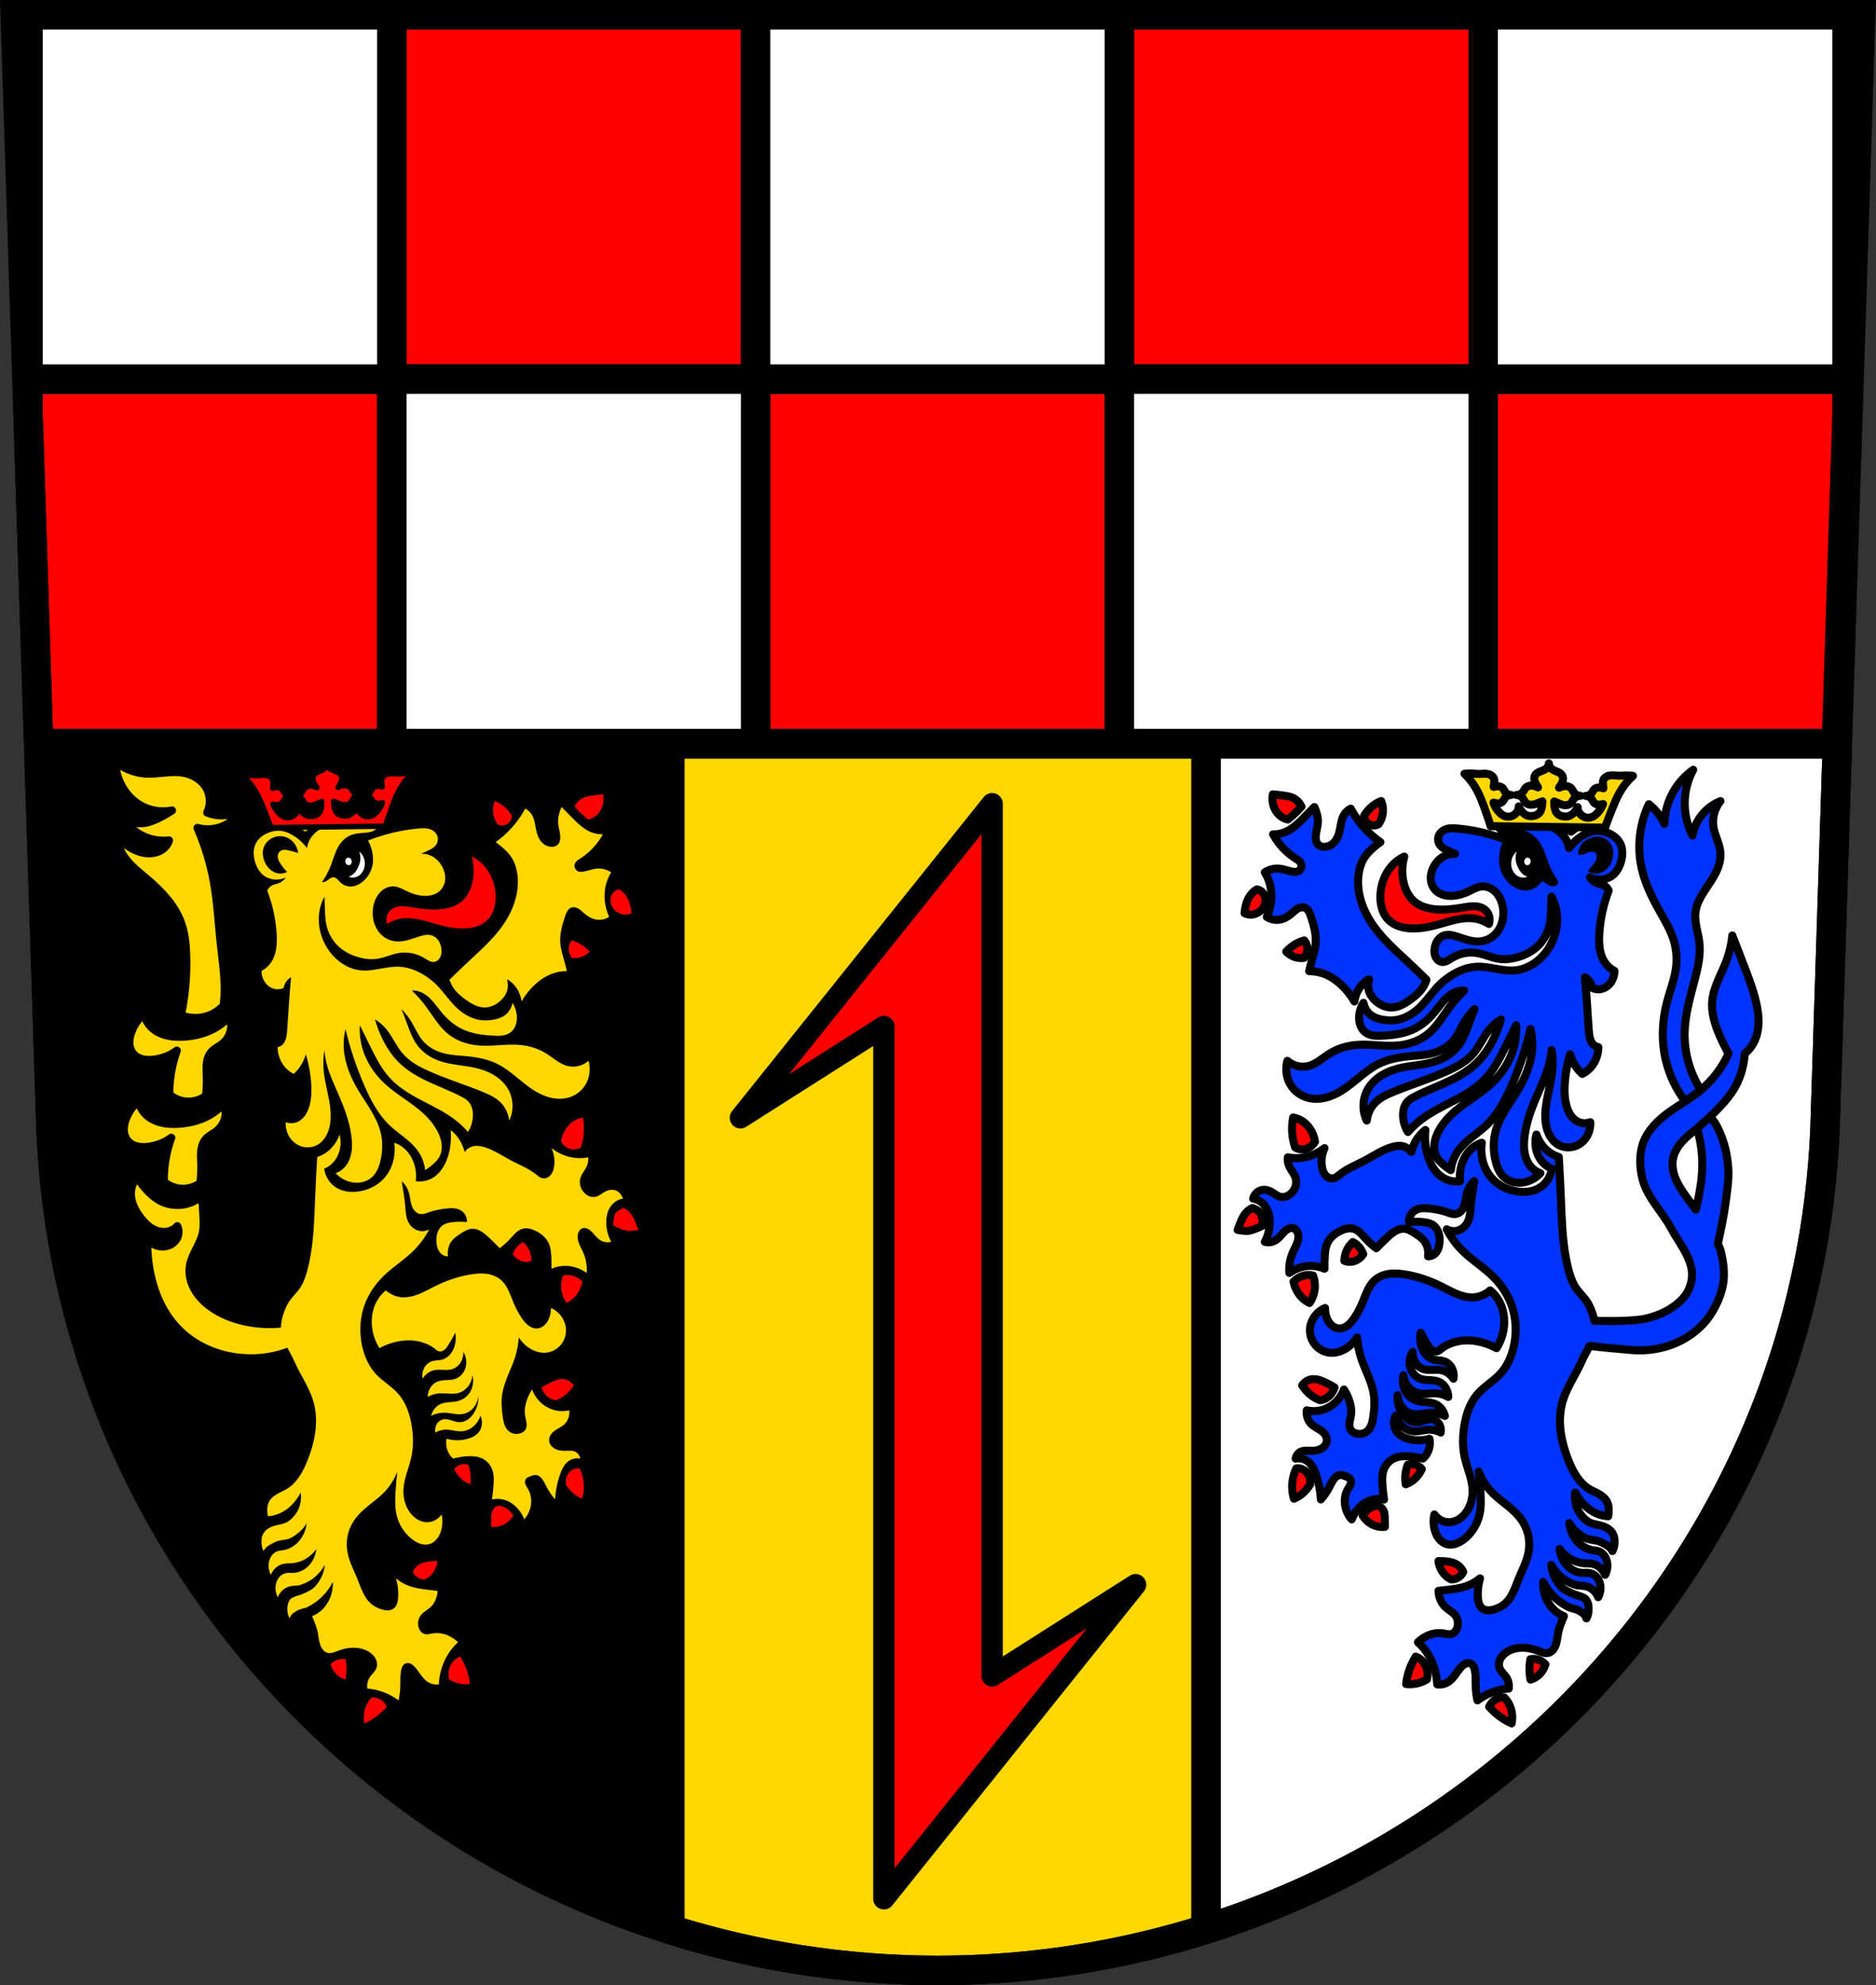 <?xml version="1.0" encoding="UTF-8" standalone="no"?>
<!-- Created with Inkscape (http://www.inkscape.org/) -->

<svg
   xmlns:dc="http://purl.org/dc/elements/1.1/"
   xmlns:cc="http://creativecommons.org/ns#"
   xmlns:rdf="http://www.w3.org/1999/02/22-rdf-syntax-ns#"
   xmlns:svg="http://www.w3.org/2000/svg"
   xmlns="http://www.w3.org/2000/svg"
   xmlns:sodipodi="http://sodipodi.sourceforge.net/DTD/sodipodi-0.dtd"
   xmlns:inkscape="http://www.inkscape.org/namespaces/inkscape"
   width="197.932mm"
   height="209.344mm"
   viewBox="0 0 701.334 741.769"
   id="svg12483"
   version="1.1"
   inkscape:version="0.92.4 (5da689c313, 2019-01-14)"
   sodipodi:docname="DEU_Nohfelden_COA1.svg">
  <rect x="0" y="0" width="701.334" height="741.769" fill="#333333" stroke="none"/>
  <defs
     id="defs12485">
    <inkscape:path-effect
       effect="spiro"
       id="path-effect10104"
       is_visible="true" />
    <inkscape:path-effect
       effect="spiro"
       id="path-effect10099"
       is_visible="true" />
    <inkscape:path-effect
       effect="spiro"
       id="path-effect10094"
       is_visible="true" />
    <inkscape:path-effect
       effect="spiro"
       id="path-effect10072"
       is_visible="true" />
    <inkscape:path-effect
       effect="spiro"
       id="path-effect10050"
       is_visible="true" />
    <inkscape:path-effect
       effect="spiro"
       id="path-effect10046"
       is_visible="true" />
    <inkscape:path-effect
       effect="spiro"
       id="path-effect10050-0"
       is_visible="true" />
  </defs>
  <sodipodi:namedview
     id="base"
     pagecolor="#ffffff"
     bordercolor="#666666"
     borderopacity="1.0"
     inkscape:pageopacity="0.0"
     inkscape:pageshadow="2"
     inkscape:zoom="0.69260055"
     inkscape:cx="374.04488"
     inkscape:cy="395.60941"
     inkscape:document-units="px"
     inkscape:current-layer="layer1"
     showgrid="false"
     inkscape:window-width="1366"
     inkscape:window-height="745"
     inkscape:window-x="-8"
     inkscape:window-y="-8"
     inkscape:window-maximized="1"
     fit-margin-top="0"
     fit-margin-left="0"
     fit-margin-right="0"
     fit-margin-bottom="0"
     inkscape:snap-midpoints="true"
     inkscape:snap-smooth-nodes="true"
     inkscape:object-nodes="true"
     inkscape:snap-nodes="true"
     inkscape:object-paths="false"
     showguides="true" />
  <g
     inkscape:label="Ebene 1"
     inkscape:groupmode="layer"
     id="layer1"
     transform="translate(-25.304,-87.769)">
    <path
       style="fill:#ffffff;fill-rule:evenodd;stroke:none;stroke-width:11;stroke-opacity:1"
       inkscape:connector-curvature="0"
       d="m 30.983,93.269 13.398,416.624 c 7.415,175.25 153.92,314.046 331.589,314.144 177.51,-0.215 324.069,-139.061 331.589,-314.144 l 13.398,-416.624 -344.979,0 z"
       id="path10563-0-5" />
    <path
       style="opacity:1;fill:#000000;fill-opacity:1;fill-rule:nonzero;stroke:#000000;stroke-width:11;stroke-linecap:round;stroke-linejoin:round;stroke-miterlimit:4;stroke-dasharray:none;stroke-dashoffset:0;stroke-opacity:1"
       d="M 14.441 277.99 L 19.078 422.125 C 26.493 597.375 172.998 736.171 350.668 736.27 C 385.55 736.227 419.229 730.812 450.9 720.84 L 450.9 277.99 L 14.441 277.99 z "
       transform="translate(25.304,87.769)"
       id="rect8318" />
    <path
       style="fill:#ffd700;fill-rule:evenodd;stroke:#000000;stroke-width:3;stroke-linecap:butt;stroke-linejoin:round;stroke-miterlimit:4;stroke-dasharray:none;stroke-opacity:1;fill-opacity:1"
       d="m 68.374,372.141 c 0.048,2.86 0.716,5.709 1.955,8.326 1.848,3.903 5.061,7.326 9.225,9.106 3.12,1.334 6.705,1.706 10.064,1.042 -1.609,1.053 -3.291,2.009 -5.032,2.862 -1.677,0.822 -3.436,1.556 -5.311,1.822 -2.73,0.387 -5.615,-0.285 -7.827,-1.822 1.152,2.029 2.785,3.819 4.751,5.204 1.977,1.393 4.287,2.374 6.71,2.862 1.832,0.369 3.729,0.458 5.591,0.261 -0.421,1.339 -1.318,2.545 -2.517,3.383 -1.328,0.929 -2.996,1.393 -4.657,1.437 -1.661,0.043 -3.315,-0.32 -4.847,-0.918 -3.037,-1.186 -5.633,-3.322 -7.268,-5.983 -0.061,1.953 0.322,3.916 1.117,5.723 0.986,2.24 2.581,4.209 4.369,5.968 1.788,1.758 3.776,3.326 5.695,4.96 5.323,4.533 10.246,9.778 12.58,16.132 1.408,3.833 1.817,7.921 1.955,11.969 0.26,7.582 -0.397,15.192 -1.955,22.638 2.886,1.16 6.208,1.346 9.223,0.519 2.618,-0.718 4.991,-2.19 6.71,-4.163 0.123,-0.951 0.216,-1.905 0.279,-2.862 0.451,-6.861 -0.659,-13.717 -1.398,-20.556 -0.816,-7.55 -1.183,-15.15 -2.515,-22.636 -1.237,-6.949 -3.304,-13.769 -6.151,-20.295 3.611,1.029 7.687,0.543 10.902,-1.301 2.164,-1.241 3.933,-3.071 5.032,-5.204 -2.245,1.289 -4.911,1.934 -7.547,1.822 -1.635,-0.069 -3.256,-0.425 -4.753,-1.042 1.499,-3.038 1.283,-6.757 -0.559,-9.627 -1.733,-2.7 -4.797,-4.57 -8.106,-5.204 -2.381,-0.456 -4.843,-0.31 -7.262,-0.089 -2.419,0.221 -4.849,0.515 -7.274,0.349 -4.16,-0.285 -8.193,-1.972 -11.181,-4.682 z m 10.741,94.413 c -2.168,1.934 -3.816,4.371 -4.753,7.026 -0.513,1.454 -0.816,2.994 -0.648,4.517 0.168,1.523 0.838,3.031 2.046,4.07 0.909,0.781 2.082,1.267 3.294,1.495 1.213,0.228 2.467,0.208 3.695,0.065 3.147,-0.367 6.179,-1.55 8.666,-3.383 -0.682,1.875 -1.243,3.786 -1.679,5.723 -0.787,3.504 -1.162,7.089 -1.117,10.668 1.593,1.419 3.683,2.346 5.87,2.602 2.767,0.324 5.663,-0.445 7.827,-2.081 0.268,-2.506 0.361,-5.028 0.279,-7.545 -0.052,-1.59 -0.173,-3.187 0.033,-4.766 0.207,-1.579 0.772,-3.167 1.924,-4.342 1.032,-1.053 2.45,-1.698 3.634,-2.602 1.591,-1.215 2.747,-2.914 3.246,-4.773 0.499,-1.859 0.339,-3.865 -0.451,-5.634 -1.206,1.388 -2.622,2.618 -4.194,3.642 -3.665,2.389 -8.115,3.612 -12.579,3.903 -1.9,0.124 -3.823,0.085 -5.691,-0.265 -1.868,-0.35 -3.682,-1.018 -5.211,-2.076 -2.166,-1.499 -3.695,-3.777 -4.193,-6.246 z m -2.076,32.562 c -2.168,1.934 -3.816,4.371 -4.753,7.026 -0.513,1.454 -0.818,2.994 -0.65,4.517 0.168,1.523 0.84,3.029 2.048,4.068 0.909,0.781 2.082,1.269 3.294,1.497 1.213,0.228 2.467,0.208 3.695,0.065 3.147,-0.367 6.179,-1.55 8.666,-3.383 -0.682,1.875 -1.243,3.786 -1.679,5.723 -0.787,3.504 -1.162,7.089 -1.117,10.668 1.593,1.419 3.683,2.346 5.87,2.602 2.767,0.324 5.663,-0.445 7.827,-2.081 0.268,-2.506 0.361,-5.028 0.279,-7.545 -0.052,-1.59 -0.173,-3.187 0.033,-4.766 0.207,-1.579 0.772,-3.167 1.924,-4.342 1.032,-1.053 2.45,-1.698 3.634,-2.602 1.591,-1.215 2.747,-2.914 3.246,-4.773 0.499,-1.859 0.339,-3.865 -0.451,-5.634 -1.206,1.388 -2.622,2.618 -4.193,3.642 -3.665,2.389 -8.115,3.612 -12.579,3.903 -1.9,0.124 -3.823,0.085 -5.691,-0.265 -1.868,-0.35 -3.684,-1.018 -5.213,-2.076 -2.166,-1.499 -3.694,-3.777 -4.192,-6.246 z m -0.559,28.361 c -1.471,1.869 -2.268,4.189 -2.236,6.506 0.045,3.207 1.626,6.24 3.634,8.846 1.154,1.499 2.482,2.917 4.142,3.924 1.659,1.007 3.686,1.577 5.641,1.28 1.515,-0.23 2.933,-0.983 3.915,-2.081 0.584,1.266 0.625,2.74 0.111,4.032 -0.514,1.292 -1.577,2.386 -2.906,2.992 -1.461,0.666 -3.207,0.733 -4.753,0.261 -1.481,-0.451 -2.785,-1.386 -3.634,-2.602 -0.136,4.357 0.241,8.728 1.119,13.009 1.146,5.587 3.171,11.062 6.43,15.873 2.052,3.029 4.586,5.781 7.547,8.066 3.455,2.666 7.476,4.682 11.74,5.985 5.113,1.562 10.584,2.099 15.934,1.561 4.568,-0.46 9.046,-1.7 13.14,-3.642 l 0,-10.148 c -6.283,1.524 -12.961,1.613 -19.289,0.26 -4.628,-0.99 -9.1,-2.763 -12.859,-5.464 -2.567,-1.844 -4.802,-4.136 -6.263,-6.83 -1.462,-2.694 -2.118,-5.807 -1.564,-8.781 0.392,-2.102 1.361,-4.067 2.334,-5.998 0.973,-1.931 1.967,-3.88 2.419,-5.971 0.406,-1.877 0.359,-3.812 0.279,-5.725 -0.117,-2.779 -0.302,-5.555 -0.558,-8.326 -1.962,1.828 -4.569,3.045 -7.316,3.417 -2.747,0.372 -5.62,-0.104 -8.06,-1.335 -1.813,-0.915 -3.366,-2.22 -4.751,-3.642 -1.619,-1.662 -3.029,-3.501 -4.193,-5.466 z"
       id="path10044"
       inkscape:connector-curvature="0" />
    <path
       style="opacity:1;fill:#ffd700;fill-opacity:1;fill-rule:nonzero;stroke:#000000;stroke-width:11;stroke-linecap:round;stroke-linejoin:round;stroke-miterlimit:4;stroke-dasharray:none;stroke-dashoffset:0;stroke-opacity:1"
       d="M 250.434 277.99 L 250.434 720.92 C 282.101 730.861 315.779 736.25 350.668 736.27 C 385.55 736.227 419.229 730.812 450.9 720.84 L 450.9 277.99 L 250.434 277.99 z "
       transform="translate(25.304,87.769)"
       id="rect8281" />
    <path
       style="opacity:1;fill:#ffffff;fill-opacity:1;fill-rule:nonzero;stroke:#000000;stroke-width:11;stroke-linecap:round;stroke-linejoin:round;stroke-miterlimit:4;stroke-dasharray:none;stroke-dashoffset:0;stroke-opacity:1"
       d="M 450.9 277.99 L 450.9 720.836 C 580.399 680.062 676.214 562.802 682.256 422.125 L 686.893 277.99 L 450.9 277.99 z "
       transform="translate(25.304,87.769)"
       id="rect8339" />
    <path
       style="fill:#000000;fill-rule:evenodd;stroke:#000000;stroke-width:1px;stroke-linecap:butt;stroke-linejoin:miter;stroke-opacity:1"
       d="m 588.702,398.396 -0.161,2.978 -0.805,4.508 0,6.923 2.254,3.22 3.381,2.012 4.186,0.644 3.139,-1.771 2.012,-1.127 1.127,0.241 0.402,-3.783 -2.737,-5.232 -1.932,-4.588 -3.622,-2.978 -3.461,0 z"
       id="path9997"
       inkscape:connector-curvature="0" />
    <path
       style="opacity:1;fill:#ff0000;fill-opacity:1;fill-rule:nonzero;stroke:#000000;stroke-width:8;stroke-linecap:round;stroke-linejoin:round;stroke-miterlimit:4;stroke-dasharray:none;stroke-dashoffset:0;stroke-opacity:1"
       d="m 396.195,388.102 -94.084,117.346 53.633,-34.095 0,242.664 0,83.25 94.086,-117.348 -53.635,34.097 0,-242.664 0,-0.002 0,-83.248 z"
       id="rect8507"
       inkscape:connector-curvature="0" />
    <path
       d="m 210.304,387.103 c 1.388,0.529 2.697,1.341 3.842,2.382 0.991,0.901 1.858,1.974 2.56,3.165 -0.077,0.705 -0.318,1.379 -0.692,1.943 -0.374,0.563 -0.881,1.012 -1.46,1.293 -1.02,0.495 -2.258,0.439 -3.273,-0.151 -0.782,-1.084 -1.319,-2.383 -1.544,-3.736 -0.276,-1.662 -0.075,-3.399 0.565,-4.893 m 35.55,-1.917 c 0.297,-0.049 0.595,-0.092 0.891,-0.139 1.35,-0.185 2.703,-0.341 4.06,-0.469 0.367,2.055 0.01,4.232 -0.989,5.954 -1.032,1.788 -2.736,3.061 -4.627,3.457 -0.819,-0.639 -1.615,-1.317 -2.384,-2.031 -0.951,-0.882 -1.861,-1.819 -2.726,-2.806 0.702,-1.434 1.837,-2.587 3.186,-3.232 0.819,-0.392 1.699,-0.596 2.589,-0.743 m -44.197,22.657 c 2.252,1.041 4.27,2.749 5.785,4.896 1.967,2.787 3.061,6.293 3.152,9.783 0.075,2.859 -0.549,5.792 -2.152,7.959 -1.023,1.382 -2.405,2.398 -3.905,3.062 -1.5,0.664 -3.118,0.984 -4.744,1.106 -3.521,0.262 -7.078,-0.396 -10.544,-1.335 -4.515,-1.222 -9.096,-2.939 -13.653,-2.341 -1.97,0.258 -3.881,0.954 -5.588,2.034 -0.443,-1.417 -0.242,-3.039 0.522,-4.224 0.47,-0.728 1.132,-1.286 1.866,-1.661 0.733,-0.375 1.538,-0.572 2.35,-0.655 1.789,-0.183 3.599,0.181 5.39,0.482 3.362,0.566 6.77,0.913 10.128,0.572 2.91,-0.297 5.858,-1.167 8.055,-3.247 1.956,-1.852 3.175,-4.549 3.72,-7.376 0.57,-2.961 0.437,-6.112 -0.381,-9.054 m 55.142,12.264 c 1.276,0.767 2.364,1.934 3.103,3.327 0.467,0.88 0.794,1.841 1.032,2.821 0.219,0.902 0.363,1.825 0.43,2.75 -0.958,0.474 -2.056,0.659 -3.101,0.485 -1.156,-0.194 -2.298,-0.812 -3.211,-1.652 -0.588,-0.542 -1.337,-2.07 -1.337,-2.07 0,0 -0.296,-1.704 -0.118,-2.508 0.18,-0.812 0.597,-1.585 1.154,-2.134 0.557,-0.549 1.286,-0.917 2.045,-1.017 m -17.751,19.069 c 1.002,0.272 1.981,0.666 2.913,1.173 1.403,0.764 2.701,1.785 3.822,3.008 -0.843,0.873 -1.857,1.541 -2.954,1.952 -1.171,0.438 -2.442,0.579 -3.684,0.411 -0.83,-0.965 -1.286,-2.317 -1.223,-3.627 0.053,-1.091 0.459,-2.141 1.127,-2.916 m 4.166,66.171 c 0.319,1.677 0.446,3.392 0.377,5.09 -0.084,2.096 -0.467,4.166 -1.131,6.106 -1.137,0.687 -2.508,0.901 -3.8,0.594 -1.445,-0.343 -2.775,-1.34 -3.621,-2.711 0.388,-2.663 1.663,-5.12 3.526,-6.792 1.328,-1.192 2.945,-1.987 4.648,-2.287 m 15.2,33.804 c 0,0 1.146,0.58 1.638,1.011 0.662,0.58 1.242,1.295 1.714,2.072 0.953,1.569 2.19,5.118 2.19,5.118 0,0 -2.744,0.527 -4.119,0.332 -1.841,-0.261 -5.313,-1.979 -5.313,-1.979 0,0 0.098,-3.397 0.938,-4.671 0.671,-1.017 2.952,-1.886 2.952,-1.886 m -37.535,12.749 c 1.095,0.964 1.971,2.239 2.518,3.663 0.406,1.057 0.631,2.193 0.66,3.329 -1.369,0.558 -2.942,0.521 -4.326,-0.104 -1.081,-0.487 -2.044,-1.326 -2.735,-2.382 0.449,-1.279 1.187,-2.422 2.127,-3.297 0.529,-0.492 1.122,-0.901 1.757,-1.21 m 15.669,12.357 c 0.796,-0.096 1.609,-0.059 2.404,0.111 1.518,0.324 2.965,1.139 4.116,2.321 -0.331,1.576 -0.955,3.063 -1.823,4.342 -1.074,1.58 -2.519,2.837 -4.161,3.616 -1.143,-1.611 -1.848,-3.599 -1.991,-5.618 -0.112,-1.586 0.118,-3.188 0.666,-4.63 0.26,-0.061 0.523,-0.108 0.788,-0.14 m -1.815,38.908 c 0.663,-0.083 1.338,-0.069 1.996,0.089 1.206,0.291 2.325,1.074 3.094,2.168 -0.778,1.264 -1.736,2.386 -2.829,3.315 -1.164,0.988 -2.48,1.756 -3.88,2.263 -1.227,-0.125 -2.429,-0.681 -3.394,-1.569 -0.915,-0.842 -1.612,-1.979 -1.981,-3.226 1.232,-0.763 2.506,-1.441 3.816,-2.032 0.816,-0.368 1.65,-0.704 2.518,-0.895 0.217,-0.048 0.437,-0.086 0.658,-0.114 m -36.739,31.791 c 0.783,-0.146 1.601,-0.093 2.374,0.163 0.429,1.124 0.714,2.313 0.844,3.515 0.137,1.26 0.104,2.536 -0.099,3.772 -1.173,-0.408 -2.284,-1.068 -3.253,-1.923 -1.148,-1.015 -2.097,-2.313 -2.755,-3.767 0.571,-0.706 1.307,-1.243 2.12,-1.547 0.249,-0.093 0.507,-0.164 0.769,-0.213 m 42.914,1.507 c 0.364,-0.056 0.736,-0.053 1.104,-0.007 0.722,1.481 1.21,3.097 1.431,4.745 0.299,2.226 0.111,4.512 -0.543,6.603 -1.038,-0.434 -2.026,-1.025 -2.931,-1.752 -1.22,-0.98 -2.284,-2.206 -3.122,-3.599 -0.216,-1.582 0.23,-3.238 1.185,-4.384 0.742,-0.891 1.78,-1.46 2.875,-1.61 m -29.3,13.914 c 1.131,0.086 2.251,0.485 3.232,1.152 0.957,0.65 1.779,1.554 2.377,2.612 -0.797,1.254 -1.855,2.294 -3.071,3.02 -1.578,0.942 -3.421,1.348 -5.234,1.15 0.029,-0.959 0.043,-1.919 0.042,-2.879 -9e-4,-0.831 -0.011,-1.677 0.206,-2.464 0.347,-1.261 1.301,-2.271 2.449,-2.592 m -26.335,20.956 c 1.195,-0.186 2.407,-0.251 3.62,-0.214 -0.188,1.444 -0.696,2.822 -1.467,3.98 -0.842,1.266 -1.996,2.263 -3.31,2.86 -1.034,0.055 -2.094,-0.281 -2.967,-0.941 -0.633,-0.479 -1.167,-1.126 -1.544,-1.869 0.505,-1.129 1.31,-2.079 2.291,-2.702 1.02,-0.648 2.2,-0.936 3.376,-1.113 m -32.619,36.371 c 0.626,-0.077 1.261,-0.053 1.881,0.072 0.193,1.107 0.298,2.229 0.315,3.35 0.021,1.441 -0.104,2.88 -0.375,4.277 -1.221,-0.332 -2.378,-1.006 -3.332,-1.941 -1.026,-1.007 -1.814,-2.316 -2.256,-3.748 0.852,-0.952 1.957,-1.617 3.149,-1.897 0.203,-0.048 0.41,-0.086 0.62,-0.112 m 44.745,-0.884 c 0.61,0.962 1.152,1.976 1.621,3.028 1.009,2.264 1.675,4.707 1.959,7.192 -1.216,0.149 -2.456,0.107 -3.673,-0.128 -1.428,-0.274 -2.823,-0.814 -4.111,-1.586 -0.382,-1.626 -0.242,-3.379 0.388,-4.864 0.739,-1.742 2.154,-3.091 3.816,-3.642 m -33.115,15.252 c 1.379,-0.139 2.819,0.318 3.955,1.257 0.702,0.58 1.288,1.337 1.7,2.195 -1.267,1.443 -2.68,2.726 -4.205,3.821 -1.329,0.953 -2.742,1.765 -4.215,2.417 -0.365,-1.85 -0.266,-3.794 0.281,-5.552 0.496,-1.593 1.359,-3.029 2.485,-4.137"
       id="path8582-4"
       inkscape:connector-curvature="0"
       style="fill:#ff0000;fill-rule:evenodd" />
    <path
       d="m 159.571,405.961 c 0.921,0.712 1.617,1.788 1.927,2.98 0.298,1.146 0.241,2.387 -0.135,3.478 -0.404,1.172 -1.18,2.177 -2.181,2.743 -1.08,0.61 -2.404,0.686 -3.569,0.206 0.759,-0.242 1.465,-0.674 2.049,-1.257 0.637,-0.636 1.123,-1.44 1.521,-2.288 0.429,-0.915 0.765,-1.904 0.844,-2.945 0.076,-0.986 -0.083,-2.001 -0.456,-2.917 m -4.183,2.294 a 1.418,1.186 81.119 0 1 1.392,1.218 1.418,1.186 81.119 0 1 -0.954,1.585 1.418,1.186 81.119 0 1 -1.391,-1.218 1.418,1.186 81.119 0 1 0.953,-1.585"
       id="path8584-4"
       inkscape:connector-curvature="0"
       style="fill:#ffffff;fill-rule:evenodd" />
    <path
       sodipodi:nodetypes="aaacccccccccccccccccccccccccccccccccsccccscccccccccccccccccccsccccccccccccccscccccccscccccssccccccscccccccccscscccccccccsccccsccccccscccccccccccccsccccccccscsccscccscccccccccccccccccccsscccccccccssccccccccccccccccccsccccaaaccccccccsccscccccccccccccccsccccsccccccccccccccscccccscccscscscccccccccscccsccccccccscccccccccccccccccscccccccccccccccccccccccccccccccscccsccccscccccccccccccccccccccccccccccccccccccccccscccccccccccsccccccccccccccccccccscccccccccccccccccccccccscscccccccccccccccccccccccccccsccccccccccsccccccsccccccccccccccscscccccccccsccccscccccccccsccccssccccccccccccccccscccccscscscccccccscccccccscccccccscccccccccscccccccccccccc"
       d="m 132.495,575.679 c 1.374,-3.013 4.363,-5.077 5.825,-8.048 1.526,-3.101 2.306,-6.544 2.944,-9.941 1.358,-7.234 1.536,-14.624 1.838,-22.004 0.212,-5.201 0.476,-10.398 0.789,-15.589 1.617,-0.5 3.136,-1.356 4.445,-2.504 1.738,-1.526 3.102,-3.57 3.919,-5.878 0.788,3.028 0.318,6.386 -1.246,8.914 -1.095,1.769 -2.7,3.128 -4.532,3.834 0.301,2.073 1.24,4.049 2.62,5.513 1.289,1.367 2.934,2.278 4.644,2.749 1.71,0.472 3.485,0.521 5.217,0.318 4.395,-0.517 8.666,-2.786 11.266,-6.696 2.153,-3.238 3.054,-7.503 2.444,-11.569 1.93,0.599 3.719,1.824 5.089,3.486 1.151,1.394 2.002,3.08 2.52,4.87 0.563,1.944 0.734,4.014 0.499,6.01 2.361,0.36 4.798,-0.198 6.793,-1.554 2.793,-1.9 4.599,-5.233 5.521,-8.76 0.741,-2.834 0.972,-5.851 0.673,-8.826 1.313,1.009 2.462,2.289 3.37,3.755 0.845,1.366 1.485,2.888 1.873,4.478 0.764,-1.054 1.847,-1.809 3.04,-2.12 1.296,-0.338 2.675,-0.157 3.99,0.199 3.758,1.018 7.12,3.402 10.641,5.247 3.037,1.592 6.259,2.819 8.992,5.01 0.627,0.503 1.24,1.064 1.968,1.337 0.96,0.361 2.04,0.161 2.862,-0.447 0.596,-0.441 1.061,-1.08 1.385,-1.795 0.324,-0.714 0.51,-1.504 0.614,-2.301 0.285,-2.218 -0.081,-4.559 -1.029,-6.585 1.484,1.155 3.114,2.067 4.819,2.701 2.879,1.069 5.973,1.329 8.912,0.748 0.1,1.034 -0.042,2.086 -0.407,3.025 -0.346,0.891 -0.881,1.664 -1.385,2.451 -0.503,0.787 -0.986,1.616 -1.203,2.561 -0.202,0.876 -0.161,1.824 0.088,2.702 0.249,0.878 0.703,1.687 1.287,2.348 0.619,0.7 1.39,1.238 2.226,1.521 0.837,0.283 1.739,0.305 2.561,0.033 0.977,-0.322 1.797,-1.031 2.687,-1.572 0.668,-0.406 1.388,-0.72 2.144,-0.862 0.756,-0.142 1.551,-0.107 2.291,0.169 1.246,0.466 2.279,1.641 2.674,3.038 -2.279,0.363 -4.327,2.007 -5.34,4.29 -0.535,1.205 -0.789,2.557 -0.853,3.917 -0.13,2.744 0.517,5.557 1.827,7.941 -1.451,0.427 -3.081,0.129 -4.375,-0.798 -1.121,-0.802 -1.955,-2.013 -2.959,-2.992 -0.458,-0.447 -0.96,-0.85 -1.521,-1.106 -0.56,-0.256 -1.186,-0.356 -1.76,-0.193 -0.683,0.194 -1.249,0.755 -1.571,1.45 -0.322,0.695 -0.413,1.512 -0.335,2.304 0.092,0.921 0.404,1.807 0.779,2.644 0.376,0.837 0.818,1.639 1.194,2.477 0.537,1.196 0.938,2.464 1.174,3.765 0.244,1.347 0.312,2.728 0.199,4.082 -2.021,-1.444 -4.346,-2.337 -6.705,-2.572 -2.195,-0.22 -4.414,0.127 -6.439,1.006 0.017,-1.367 0,-2.736 -0.055,-4.105 -0.074,-1.853 -0.228,-3.764 -0.996,-5.438 -0.503,-1.095 -1.254,-2.043 -2.119,-2.812 -0.865,-0.769 -1.844,-1.363 -2.858,-1.841 -0.787,-0.371 -1.603,-0.675 -2.441,-0.823 -0.839,-0.148 -1.702,-0.136 -2.507,0.116 -0.898,0.281 -1.697,0.851 -2.407,1.513 -0.71,0.662 -1.342,1.419 -2.006,2.138 -1.225,1.328 -2.56,2.527 -3.984,3.584 -1.341,-1.431 -2.729,-2.806 -4.161,-4.12 -0.886,-0.813 -1.795,-1.608 -2.805,-2.206 -1.01,-0.599 -2.134,-0.996 -3.26,-0.959 -1.6,0.051 -3.04,0.953 -4.404,1.839 -1.223,0.794 -2.469,1.616 -3.372,2.831 -1.133,1.528 -1.625,3.635 -1.317,5.636 -1.197,0.05 -2.422,-0.581 -3.189,-1.642 -0.67,-0.927 -0.977,-2.116 -1.099,-3.284 -0.129,-1.241 -0.065,-2.51 0.286,-3.678 0.351,-1.167 1.002,-2.227 1.907,-2.917 1.005,-0.766 2.254,-1.039 3.477,-1.201 1.885,-0.249 3.802,-0.273 5.705,-0.069 0.063,-1.309 -0.424,-2.66 -1.292,-3.582 -0.788,-0.837 -1.843,-1.303 -2.904,-1.494 -1.06,-0.191 -2.136,-0.126 -3.197,-0.021 -2.265,0.223 -4.519,0.622 -6.674,1.373 -0.627,0.218 -1.247,0.468 -1.892,0.614 -0.645,0.146 -1.326,0.187 -1.971,-0.01 -0.732,-0.223 -1.386,-0.746 -1.873,-1.404 -0.489,-0.657 -0.822,-1.443 -1.043,-2.254 -0.341,-1.254 -0.42,-2.573 -0.745,-3.832 -0.468,-1.812 -1.457,-3.47 -2.782,-4.665 l 0.778,4.979 c 0.265,1.695 0.451,3.4 0.587,5.108 0.136,1.708 0.275,3.471 0.994,5.01 0.577,1.237 1.529,2.258 2.649,2.877 1.658,0.917 3.677,0.916 5.276,-0.002 -1.425,2.748 -3.214,5.251 -5.292,7.407 -3.697,3.836 -8.251,6.53 -12.027,10.271 -3.44,3.408 -6.224,7.736 -7.546,12.696 -0.934,3.51 -1.121,7.278 -0.634,10.957 0.61,4.605 2.333,9.164 5.324,12.495 2.695,3.003 6.275,4.883 8.871,7.992 2.68,3.208 4.099,7.489 4.77,11.758 0.595,3.784 0.65,7.685 -0.13,11.376 -0.9,4.263 -2.902,8.237 -3.008,12.648 -0.077,3.221 0.95,6.559 3.006,8.908 1.447,1.654 3.407,2.792 5.442,2.933 2.244,0.156 4.489,-0.952 5.851,-2.888 0.419,1.911 0.376,3.927 -0.123,5.777 -0.329,1.217 -0.856,2.37 -1.609,3.312 -0.753,0.942 -1.736,1.668 -2.839,1.99 -1.053,0.308 -2.189,0.243 -3.259,-0.078 -1.07,-0.32 -2.077,-0.891 -3.009,-1.576 -2.876,-2.116 -5.078,-5.417 -5.966,-9.103 -0.667,-2.768 -0.605,-5.656 -0.446,-8.486 0.148,-2.624 0.375,-5.239 0.682,-7.84 -1.017,2.652 -2.488,5.071 -4.316,7.089 -3.291,3.639 -7.658,5.938 -10.79,9.748 -1.546,1.88 -2.769,4.126 -3.364,6.613 -0.559,2.337 -0.553,4.853 -0.041,7.246 0.689,3.218 2.245,6.136 3.484,9.162 0.661,1.615 1.236,3.272 1.966,4.852 0.729,1.58 1.627,3.098 2.831,4.27 1.321,1.287 2.964,2.108 4.652,2.563 0.79,0.213 1.603,0.35 2.403,0.27 0.8,-0.08 1.59,-0.39 2.176,-0.985 0.46,-0.467 0.777,-1.091 0.976,-1.754 0.199,-0.663 0.284,-1.366 0.332,-2.069 0.161,-2.383 -0.121,-4.818 -0.818,-7.112 1.338,1.097 2.814,1.979 4.366,2.609 2.392,0.972 4.926,1.334 7.438,1.634 1.242,0.148 2.484,0.283 3.728,0.405 -0.054,2.391 -1.061,4.699 -2.699,6.181 -0.615,0.556 -1.307,0.997 -1.97,1.482 -0.662,0.485 -1.306,1.026 -1.777,1.736 -0.64,0.963 -0.923,2.217 -0.778,3.43 0.086,0.709 0.318,1.408 0.703,1.99 0.386,0.583 0.929,1.044 1.544,1.259 0.523,0.183 1.078,0.185 1.614,0.117 0.537,-0.068 1.063,-0.202 1.597,-0.29 1.786,-0.293 3.649,-0.044 5.378,0.64 1.486,0.588 2.88,1.494 4.079,2.654 -1.802,1.611 -3.338,3.585 -4.516,5.806 -1.589,2.996 -2.521,6.441 -2.694,9.964 -1.579,0.238 -3.256,-0.221 -4.594,-1.256 -1.609,-1.246 -2.647,-3.199 -3.975,-4.809 -0.531,-0.643 -1.127,-1.242 -1.838,-1.603 -0.356,-0.179 -0.737,-0.294 -1.122,-0.313 -0.385,-0.019 -0.773,0.058 -1.112,0.248 -0.438,0.246 -0.779,0.668 -1.015,1.147 -0.236,0.478 -0.372,1.013 -0.469,1.553 -0.336,1.891 -0.205,3.861 -0.266,5.8 -0.056,1.76 -0.275,3.506 -0.652,5.202 -1.746,-1.289 -3.638,-2.326 -5.61,-3.072 -1.969,-0.746 -4.021,-1.202 -6.075,-1.354 -0.199,-1.428 0.105,-2.917 0.829,-4.078 0.437,-0.701 1.012,-1.273 1.535,-1.894 0.523,-0.621 1.008,-1.32 1.203,-2.152 0.206,-0.881 0.063,-1.851 -0.304,-2.687 -0.367,-0.836 -0.945,-1.546 -1.602,-2.126 -1.282,-1.133 -2.857,-1.788 -4.45,-2.093 -2.765,-0.528 -5.596,-0.042 -8.206,0.954 -0.67,0.256 -1.331,0.545 -2.027,0.709 -0.695,0.164 -1.436,0.197 -2.123,-0.06 -0.769,-0.288 -1.42,-0.926 -1.876,-1.681 -0.53,-0.877 -0.817,-1.902 -1.011,-2.927 -0.194,-1.025 -0.302,-2.066 -0.515,-3.087 -0.43,-2.066 -1.272,-4.003 -2.098,-5.924 2.094,-0.804 3.958,-2.284 5.315,-4.218 1.679,-2.396 2.562,-5.482 2.455,-8.577 -1.051,2.031 -2.386,3.87 -3.945,5.436 -1.575,1.582 -3.415,2.82 -5.327,3.842 -1.37,0.732 -3.037,0.738 -4.338,1.607 -1.019,0.68 -1.812,0.83 -2.578,2.731 -0.764,-1.41 -0.914,-3.142 -0.735,-4.705 0.101,-0.883 0.453,-1.767 0.996,-2.404 0.438,-0.514 1.104,-0.718 1.695,-0.989 0.934,-0.429 1.974,-0.558 2.903,-0.999 1.724,-0.819 3.622,-1.524 4.905,-3.034 1.788,-2.103 3.154,-4.862 3.426,-7.846 -1.213,2.134 -2.844,3.96 -4.751,5.321 -1.527,1.089 -3.229,1.881 -5.012,2.33 -0.159,0.015 -0.318,0.033 -0.477,0.044 -1.088,0.079 -2.191,0.11 -3.234,0.435 -1.806,0.562 -3.342,2.034 -4.108,3.935 -0.764,-1.41 -1.033,-3.129 -0.735,-4.705 0.166,-0.876 0.502,-1.709 0.996,-2.404 0.494,-0.695 1.146,-1.252 1.888,-1.581 0.958,-0.425 2.028,-0.464 3.071,-0.394 0.14,0.009 0.281,0.027 0.422,0.039 1.783,-0.077 3.525,-0.726 4.965,-1.85 2.084,-1.626 3.5,-4.256 3.827,-7.105 -1.292,1.785 -2.973,3.212 -4.865,4.134 -1.795,0.874 -3.778,1.294 -5.763,1.217 -0.774,0.057 -1.545,0.133 -2.287,0.357 -1.806,0.562 -3.342,2.033 -4.108,3.935 -0.764,-1.41 -1.033,-3.129 -0.735,-4.705 0.166,-0.876 0.502,-1.709 0.996,-2.404 0.494,-0.695 1.146,-1.252 1.888,-1.581 0.531,-0.235 1.097,-0.346 1.673,-0.392 2.096,-0.199 4.114,-1.091 5.735,-2.536 2.116,-1.886 3.528,-4.716 3.865,-7.756 -1.323,2.445 -3.484,4.192 -5.729,5.474 -1.843,1.053 -4.18,0.707 -6.069,1.657 -1.613,0.811 -3.624,1.673 -4.34,3.373 -0.764,-1.41 -0.914,-3.143 -0.735,-4.706 0.101,-0.883 0.5,-1.72 0.996,-2.404 0.495,-0.683 1.184,-1.182 1.888,-1.581 2.197,-1.244 5.196,-1.093 7.096,-2.422 1.692,-1.211 3.127,-2.902 3.949,-4.956 0.717,-1.791 0.951,-3.833 0.667,-5.803 -0.817,1.604 -1.846,3.068 -3.045,4.331 -1.414,1.491 -3.07,2.706 -4.893,3.496 -1.382,0.599 -2.857,0.943 -4.352,1.036 -0.14,-0.817 -0.234,-1.643 -0.218,-2.467 0.019,-0.961 0.19,-1.923 0.581,-2.765 0.64,-1.379 1.817,-2.34 3.054,-3.051 1.237,-0.711 2.566,-1.22 3.784,-1.967 1.835,-1.127 3.374,-2.776 4.626,-4.646 1.251,-1.87 2.224,-3.959 3.077,-6.099 2.512,-6.306 4.016,-13.45 2.542,-20.308 -1.305,-6.074 -5.142,-11.13 -7.601,-16.745 -1.68,-3.837 -4.531,-7.403 -4.886,-11.576 -0.263,-3.085 0.827,-6.228 2.112,-9.045 z m 11.993,-182.005 c 0.246,0.866 0.225,1.815 -0.056,2.646 -0.915,0.215 -1.812,0.511 -2.68,0.887 -0.85,0.367 -1.673,0.809 -2.457,1.321 -1.322,-1.136 -2.789,-2.055 -4.339,-2.72 -1.869,-0.801 -3.856,-1.229 -5.835,-1.257 m 29.143,-1.159 c 0.447,-0.065 0.895,-0.123 1.345,-0.173 1.347,-0.148 2.713,-0.225 4.064,-0.009 0.427,0.068 0.855,0.166 1.259,0.346 0.404,0.18 0.786,0.445 1.075,0.811 0.242,0.306 0.416,0.68 0.494,1.075 0.077,0.395 0.058,0.811 -0.062,1.185 -0.116,0.362 -0.321,0.68 -0.573,0.939 -0.251,0.259 -0.547,0.462 -0.857,0.627 -1.228,0.652 -2.648,0.71 -4.021,0.807 -1.796,0.127 -3.619,0.349 -5.237,1.177 -1.693,0.866 -3.076,2.365 -4.06,4.125 -1.151,2.058 -1.77,4.436 -2.626,6.675 -0.879,2.299 -2.018,4.465 -3.381,6.434 0.588,0.01 1.173,-0.143 1.686,-0.442 0.428,-0.25 0.803,-0.595 1.212,-0.882 0.409,-0.287 0.871,-0.52 1.362,-0.505 0.272,0.008 0.542,0.095 0.791,0.227 0.249,0.133 0.479,0.311 0.693,0.508 0.427,0.393 0.794,0.863 1.219,1.259 1.082,1.009 2.512,1.492 3.895,1.45 1.825,-0.056 3.541,-0.984 4.906,-2.288 1.294,-1.236 2.324,-2.835 2.861,-4.653 0.631,-2.134 0.565,-4.509 -0.012,-6.71 -0.325,-1.241 -0.808,-2.435 -1.43,-3.536 2.14,-0.831 4.314,-1.559 6.515,-2.183 4.106,-1.162 8.308,-1.958 12.556,-2.319 0.836,-0.071 1.677,-0.126 2.518,-0.052 0.841,0.074 1.685,0.28 2.448,0.707 0.443,0.248 0.857,0.568 1.201,0.97 0.344,0.401 0.616,0.883 0.765,1.407 0.152,0.536 0.173,1.11 0.074,1.651 -0.099,0.541 -0.317,1.048 -0.622,1.477 -0.594,0.839 -1.477,1.349 -2.35,1.799 -1.069,0.553 -2.163,1.054 -3.276,1.496 1.47,-0.086 2.973,0.273 4.307,1.027 1.628,0.921 2.994,2.431 3.85,4.231 0.741,1.559 1.102,3.372 0.792,5.066 -0.284,1.551 -1.128,2.931 -2.269,3.845 -1.148,0.919 -2.563,1.373 -3.988,1.519 -2.647,0.272 -5.342,-0.469 -7.831,-1.64 -1.579,-0.743 -3.143,-1.674 -4.833,-1.841 -1.904,-0.187 -3.794,0.655 -5.179,2.063 -1.222,1.242 -2.079,2.904 -2.537,4.692 -0.451,1.763 -0.524,3.662 -0.179,5.488 0.439,2.322 1.579,4.522 3.253,6.025 1.655,1.487 3.774,2.246 5.863,2.306 2.836,0.077 5.528,-1.075 8.233,-1.914 0.87,-0.269 1.754,-0.508 2.662,-0.563 0.908,-0.055 1.846,0.082 2.676,0.535 0.7,0.382 1.304,0.98 1.761,1.688 0.457,0.708 0.769,1.524 0.946,2.365 0.14,0.664 0.197,1.349 0.136,2.021 -0.061,0.672 -0.243,1.327 -0.56,1.893 -0.256,0.456 -0.6,0.851 -1.008,1.136 -0.408,0.286 -0.882,0.46 -1.371,0.488 -0.638,0.037 -1.276,-0.171 -1.867,-0.47 -0.591,-0.298 -1.145,-0.685 -1.716,-1.029 -2.869,-1.728 -6.216,-2.362 -9.378,-1.845 -2.788,0.455 -5.397,1.768 -8.192,2.175 -2.245,0.327 -4.558,0.057 -6.785,-0.551 -3.049,-0.833 -6.029,-2.342 -8.322,-4.784 -1.931,-2.057 -3.322,-4.748 -3.903,-7.625 -0.333,-1.653 -0.403,-3.347 -0.466,-5.029 -0.066,-1.75 -0.127,-3.501 -0.183,-5.252 -1.353,2.468 -2.097,5.363 -2.132,8.299 -0.053,4.398 1.498,8.813 4.068,12.251 2.87,3.84 7.061,6.503 11.457,6.98 4.963,0.539 9.811,-1.624 14.783,-1.325 2.78,0.167 5.52,1.107 8.045,2.502 2.088,1.155 4.05,2.624 5.787,4.376 2.611,2.634 4.695,5.879 7.376,8.424 2.528,2.399 5.607,4.142 8.854,4.612 1.668,0.242 3.356,0.149 4.998,-0.154 1.658,-0.306 3.318,-0.847 4.635,-1.977 1.231,-1.056 2.106,-2.609 2.436,-4.32 0.75,1.189 1.266,2.557 1.498,3.974 0.2,1.225 0.188,2.493 -0.107,3.674 -0.294,1.182 -0.879,2.271 -1.714,3.054 -0.895,0.838 -2.042,1.296 -3.211,1.497 -1.169,0.201 -2.366,0.161 -3.555,0.098 -4.22,-0.224 -8.535,-0.762 -12.399,-2.805 -2.591,-1.371 -4.901,-3.387 -6.875,-5.728 -1.088,-1.29 -2.078,-2.679 -3.171,-3.965 -1.09,-1.286 -2.295,-2.484 -3.707,-3.283 -1.363,-0.775 -2.893,-1.159 -4.398,-1.103 1.923,1.847 3.709,3.879 5.331,6.059 2.477,3.327 4.613,7.048 7.659,9.721 3.386,2.972 7.674,4.41 11.907,4.763 5.313,0.443 10.614,-0.717 15.921,-0.161 3.236,0.339 6.458,1.329 9.339,3.105 2.497,1.541 4.764,3.679 7.49,4.557 2.896,0.932 6.122,0.253 8.428,-1.775 0.695,2.577 0.494,5.408 -0.549,7.764 -1.323,2.988 -3.939,5.106 -6.843,5.955 -2.123,0.621 -4.394,0.606 -6.579,0.12 -2.186,-0.487 -4.288,-1.437 -6.255,-2.651 -4.722,-2.917 -8.674,-7.336 -13.566,-9.862 -3.857,-1.992 -8.106,-2.706 -12.297,-3.083 -2.616,-0.235 -5.25,-0.349 -7.824,-0.987 -3.13,-0.775 -6.207,-2.393 -8.363,-5.094 -1.601,-2.004 -2.614,-4.485 -3.951,-6.712 -1.057,-1.759 -2.321,-3.367 -3.749,-4.765 0.601,1.448 1.175,2.91 1.721,4.384 1.174,3.167 2.256,6.458 4.223,9.113 2.141,2.89 5.197,4.807 8.384,5.902 4.024,1.384 8.264,1.536 12.394,2.369 2.525,0.509 5.034,1.283 7.347,2.575 2.585,1.444 4.95,3.604 6.295,6.462 1.592,3.383 1.566,7.602 -0.069,10.829 -0.255,-2.257 -1.188,-4.437 -2.613,-6.105 -1.883,-2.207 -4.482,-3.43 -7.023,-4.488 -6.864,-2.854 -13.95,-4.965 -20.743,-8.043 -3.516,-1.591 -7.042,-3.517 -9.639,-6.637 -2.22,-2.666 -3.631,-6.053 -5.825,-8.746 -1.233,-1.514 -2.704,-2.789 -4.318,-3.746 0.511,1.806 1.136,3.576 1.865,5.294 1.672,3.941 3.924,7.63 6.833,10.566 3.213,3.243 7.124,5.478 11.097,7.34 4.183,1.96 8.495,3.553 12.605,5.708 0.918,0.482 1.843,1.006 2.562,1.811 0.654,0.731 1.108,1.669 1.362,2.654 0.254,0.985 0.315,2.017 0.252,3.027 -0.128,2.033 -0.762,4.004 -1.815,5.635 -1.278,-1.464 -2.668,-2.805 -4.15,-4.004 -4.059,-3.286 -8.722,-5.445 -13.246,-7.819 -4.476,-2.349 -8.947,-5.01 -12.392,-8.999 -2.778,-3.217 -4.766,-7.155 -6.703,-11.052 -1.322,-2.657 -2.636,-5.324 -3.943,-7.993 -0.163,2.528 0.063,5.101 0.664,7.574 1.334,5.483 4.493,10.343 8.413,14.042 4.107,3.874 9,6.535 13.297,10.137 2.581,2.164 4.971,4.709 6.609,7.809 0.75,1.419 1.339,2.961 1.56,4.573 0.221,1.611 0.055,3.3 -0.628,4.706 -0.504,1.039 -1.267,1.888 -2.073,2.651 -1.057,1.002 -2.207,1.883 -3.425,2.628 -0.217,-2.027 -0.849,-4.014 -1.833,-5.763 -1.373,-2.44 -3.381,-4.362 -5.465,-6.067 -2.084,-1.705 -4.284,-3.24 -6.236,-5.134 -4.087,-3.965 -6.893,-9.307 -9.245,-14.726 -2.931,-6.752 -5.284,-13.798 -7.013,-21.006 -0.568,2.324 -0.785,4.766 -0.638,7.195 0.34,5.639 2.61,11.019 5.472,15.781 1.575,2.621 3.336,5.103 4.89,7.739 1.553,2.637 2.909,5.464 3.557,8.508 0.663,3.113 0.56,6.367 -0.08,9.435 -0.486,2.328 -1.319,4.635 -2.857,6.264 -1.658,1.755 -4.02,2.562 -6.346,2.504 -2.814,-0.071 -5.627,-1.371 -7.709,-3.565 1.926,-0.651 3.609,-2.089 4.664,-3.987 0.782,-1.407 1.22,-3.04 1.394,-4.705 0.174,-1.664 0.09,-3.36 -0.117,-5.034 -0.728,-5.89 -2.957,-11.464 -5.329,-16.851 -1.312,-2.98 -2.681,-5.948 -3.598,-9.094 -0.601,-2.061 -1.002,-4.186 -1.196,-6.327 -0.405,2.492 -0.493,5.06 -0.263,7.603 0.391,4.314 1.688,8.495 2.308,12.785 0.455,3.142 0.534,6.419 -0.402,9.37 -0.666,2.101 -1.867,4.007 -3.54,5.206 -1.835,1.315 -4.185,1.707 -6.357,1.11 -1.572,-0.433 -3.052,-1.379 -4.157,-2.725 -1.426,-1.736 -2.184,-4.126 -2.041,-6.429 1.583,0.605 3.353,0.498 4.826,-0.289 1.248,-0.668 2.264,-1.796 2.989,-3.109 0.725,-1.313 1.173,-2.806 1.446,-4.332 0.496,-2.778 0.428,-5.669 0.121,-8.511 -0.335,-3.093 -0.954,-6.159 -1.842,-9.135 -0.429,1.472 -1.052,2.867 -1.843,4.127 -0.76,1.21 -1.676,2.295 -2.711,3.215 -1.479,-0.711 -2.807,-1.837 -3.823,-3.242 -1.382,-1.911 -2.171,-4.338 -2.195,-6.752 0.715,-0.109 1.392,-0.462 1.917,-0.999 0.625,-0.639 1.025,-1.515 1.263,-2.43 0.238,-0.915 0.324,-1.877 0.401,-2.831 0.251,-3.09 0.419,-6.191 0.622,-9.287 0.232,-3.539 0.509,-7.074 0.831,-10.6 -0.792,0.449 -1.478,1.12 -1.978,1.937 -0.387,0.632 -0.663,1.35 -0.811,2.105 -1.25,0.577 -2.699,0.637 -4.016,0.163 -1.226,-0.441 -2.33,-1.34 -3.089,-2.514 -0.759,-1.174 -1.169,-2.616 -1.148,-4.038 1.805,-0.907 3.326,-2.466 4.288,-4.393 1.474,-2.953 1.589,-6.553 1.343,-9.983 -0.384,-5.345 -1.564,-10.649 -3.478,-15.627 0.351,-0.815 0.947,-1.49 1.673,-1.891 0.797,-0.441 1.714,-0.549 2.56,-0.865 1.091,-0.408 2.064,-1.172 2.769,-2.177 -1.476,0.71 -3.133,0.969 -4.755,0.743 -1.489,-0.208 -2.962,-0.834 -4.135,-1.913 -1.307,-1.202 -2.186,-2.91 -2.702,-4.696 -0.596,-2.063 -0.725,-4.36 0.053,-6.291 0.411,-1.02 1.059,-1.901 1.827,-2.613 0.768,-0.711 1.655,-1.256 2.581,-1.683 1.642,-0.756 3.448,-1.147 5.243,-0.935 1.491,0.176 2.938,0.762 4.283,1.542 2.065,1.196 3.923,2.857 5.423,4.852 0.233,-1.401 0.753,-2.73 1.512,-3.858 0.888,-1.321 2.086,-2.351 3.387,-3.146 1.3,-0.795 2.704,-1.365 4.121,-1.876 2.985,-1.078 6.055,-1.91 9.185,-2.367 m -29.382,6.931 c -0.773,0.137 -1.522,0.412 -2.209,0.816 -1.368,0.804 -2.505,2.158 -2.926,3.828 -0.406,1.615 -0.116,3.407 0.573,4.943 0.531,1.183 1.302,2.251 2.274,3.016 0.883,0.694 1.922,1.131 2.982,1.245 1.06,0.117 2.137,-0.085 3.087,-0.577 -0.97,-0.963 -1.841,-2.052 -2.588,-3.236 -0.246,-0.39 -0.479,-0.792 -0.652,-1.226 -0.173,-0.434 -0.284,-0.903 -0.275,-1.37 0.01,-0.466 0.141,-0.922 0.37,-1.304 0.229,-0.381 0.555,-0.686 0.931,-0.876 0.414,-0.209 0.88,-0.279 1.34,-0.268 0.46,0.012 0.919,0.102 1.374,0.202 1.225,0.269 2.439,0.604 3.639,1.004 -0.184,-1.376 -0.744,-2.701 -1.586,-3.751 -1.033,-1.287 -2.476,-2.144 -3.983,-2.435 -0.78,-0.15 -1.578,-0.15 -2.351,-0.013 m 92.802,-10.392 c 1.228,0.619 2.268,1.723 2.881,3.065 0.704,1.542 0.836,3.297 1.193,4.969 0.202,0.945 0.481,1.876 0.894,2.737 0.414,0.862 0.966,1.654 1.661,2.253 0.781,0.675 1.729,1.092 2.696,1.219 0.584,0.077 1.182,0.049 1.737,-0.14 0.555,-0.19 1.067,-0.547 1.417,-1.057 0.285,-0.413 0.458,-0.916 0.541,-1.434 0.083,-0.519 0.078,-1.055 0.031,-1.585 -0.15,-1.693 -0.729,-3.337 -0.786,-5.032 -0.035,-1.015 0.119,-2.022 0.368,-2.987 0.234,-0.906 0.553,-1.781 0.949,-2.609 1.198,1.221 2.398,2.439 3.599,3.656 2.152,2.178 4.374,4.395 7.057,5.589 1.526,0.679 3.17,1.005 4.791,0.948 -1.089,1.974 -2.415,3.777 -3.935,5.35 -1.403,1.451 -2.968,2.705 -4.631,3.771 -0.435,0.279 -0.88,0.547 -1.259,0.913 -0.379,0.365 -0.691,0.843 -0.782,1.399 -0.073,0.447 0.01,0.926 0.205,1.333 0.199,0.408 0.515,0.743 0.885,0.957 0.341,0.197 0.722,0.292 1.1,0.316 0.378,0.025 0.756,-0.018 1.129,-0.079 1.666,-0.278 3.259,-0.963 4.941,-1.124 1.861,-0.178 3.79,0.312 5.436,1.378 -1.094,1.74 -1.855,3.746 -2.218,5.854 -0.33,1.917 -0.331,3.914 -0.023,5.861 0.27,1.705 0.778,3.372 1.499,4.921 -1.458,0.974 -3.247,1.338 -4.958,1.01 -1.57,-0.301 -3.04,-1.161 -4.319,-2.255 -0.81,-0.692 -1.571,-1.492 -2.499,-1.954 -0.451,-0.224 -0.936,-0.363 -1.423,-0.379 -0.487,-0.015 -0.976,0.099 -1.399,0.352 -0.509,0.304 -0.905,0.8 -1.204,1.35 -0.299,0.55 -0.509,1.156 -0.712,1.761 -1.094,3.265 -2.072,6.71 -1.741,10.231 0.188,2.006 0.796,3.945 1.337,5.884 0.396,1.418 0.757,2.846 1.086,4.283 -2.363,0.003 -4.707,0.531 -6.858,1.541 -1.777,0.835 -3.418,1.994 -4.907,3.345 -2.008,1.822 -3.752,3.999 -5.154,6.431 -0.22,-1.658 -0.797,-3.271 -1.668,-4.661 -0.965,-1.541 -2.292,-2.805 -3.803,-3.624 0.447,1.4 0.465,2.949 0.05,4.327 -0.46,1.525 -1.42,2.797 -2.539,3.796 -1.788,1.597 -4.079,2.577 -6.409,2.408 -2.424,-0.176 -4.681,-1.542 -6.74,-3.049 -1.588,-1.161 -3.142,-2.451 -4.3,-4.132 -0.659,-0.956 -1.18,-2.026 -1.537,-3.157 2.297,-2.281 4.627,-4.52 6.989,-6.717 5.98,-5.562 12.328,-11.071 15.96,-18.782 1.948,-4.135 3.041,-8.908 2.464,-13.626 -0.279,-2.284 -0.956,-4.55 -2.157,-6.459 -0.927,-1.472 -2.139,-2.697 -3.413,-3.801 -0.842,-0.731 -1.716,-1.417 -2.618,-2.053 1.807,-1.257 3.506,-2.7 5.068,-4.307 2.337,-2.402 4.37,-5.171 6.026,-8.206 m -19.706,173.966 c 1.94,-0.273 3.919,-0.399 5.867,-0.038 1.948,0.361 3.875,1.239 5.337,2.76 0.978,1.018 1.719,2.29 2.333,3.61 0.614,1.321 1.11,2.701 1.669,4.05 0.868,2.097 1.89,4.126 3.147,5.971 0.684,1.005 1.446,1.963 2.365,2.697 0.919,0.735 2.012,1.236 3.124,1.251 1.035,0.014 2.043,-0.398 2.859,-1.077 0.815,-0.679 1.442,-1.613 1.875,-2.645 0.508,-1.212 0.755,-2.566 0.716,-3.923 1.324,0.541 2.54,1.441 3.507,2.6 1.18,1.413 1.993,3.24 2.131,5.136 0.09,1.224 -0.101,2.458 -0.521,3.575 -0.42,1.115 -1.065,2.113 -1.859,2.929 -1.338,1.377 -3.098,2.231 -4.935,2.429 -1.922,0.206 -3.9,-0.297 -5.66,-1.27 -1.841,-1.017 -3.464,-2.547 -4.676,-4.407 -0.164,2.51 -0.623,4.984 -1.364,7.337 -1.507,4.795 -4.176,9.132 -4.87,14.184 -0.366,2.659 -0.161,5.401 0.23,8.085 0.136,0.936 0.296,1.876 0.597,2.77 0.301,0.894 0.749,1.746 1.389,2.389 0.559,0.56 1.25,0.942 1.973,1.133 0.723,0.19 1.477,0.191 2.197,0.037 0.518,-0.11 1.025,-0.301 1.468,-0.611 0.443,-0.31 0.82,-0.743 1.044,-1.272 0.326,-0.77 0.304,-1.682 0.164,-2.537 -0.141,-0.855 -0.395,-1.688 -0.515,-2.546 -0.224,-1.588 0.016,-3.201 0.446,-4.709 0.493,-1.732 1.239,-3.366 2.2,-4.819 0.526,1.395 1.281,2.689 2.216,3.796 1.366,1.617 3.109,2.824 4.979,3.532 2.168,0.819 4.517,0.973 6.713,0.442 0.216,1.781 -0.337,3.625 -1.455,4.867 -0.695,0.769 -1.573,1.296 -2.442,1.806 -0.869,0.511 -1.753,1.025 -2.462,1.778 -0.381,0.404 -0.709,0.877 -0.92,1.417 -0.211,0.54 -0.301,1.151 -0.21,1.743 0.129,0.841 0.615,1.588 1.218,2.128 0.82,0.734 1.849,1.122 2.877,1.289 1.028,0.167 2.066,0.128 3.098,0.097 0.808,-0.024 1.641,-0.038 2.407,0.287 0.509,0.216 0.971,0.578 1.326,1.043 0.355,0.464 0.605,1.028 0.714,1.62 -1.693,-0.369 -3.493,0.099 -4.824,1.252 -1.355,1.174 -2.175,2.953 -2.801,4.746 -1.024,2.933 -1.636,6.058 -1.807,9.23 -1.262,-1.438 -2.36,-3.053 -3.259,-4.793 -0.492,-0.952 -0.929,-1.95 -1.569,-2.787 -0.32,-0.419 -0.691,-0.794 -1.115,-1.073 -0.424,-0.279 -0.904,-0.458 -1.389,-0.475 -0.641,-0.022 -1.248,0.233 -1.848,0.455 -0.392,0.145 -0.79,0.277 -1.149,0.499 -0.359,0.222 -0.681,0.545 -0.835,0.971 -0.105,0.291 -0.127,0.618 -0.087,0.934 0.04,0.316 0.14,0.624 0.271,0.912 0.261,0.576 0.638,1.078 0.949,1.622 1.096,1.918 1.328,4.334 0.867,6.494 -0.38,1.777 -1.209,3.415 -2.37,4.679 -0.572,-1.454 -1.386,-2.796 -2.386,-3.935 -1.401,-1.596 -3.18,-2.793 -5.1,-3.347 -1.508,-0.436 -3.094,-0.473 -4.593,-0.11 0.281,-1.839 0.484,-3.696 0.607,-5.564 0.115,-1.753 0.154,-3.563 -0.377,-5.243 -0.55,-1.739 -1.71,-3.243 -3.158,-4.147 -1.799,-1.124 -3.923,-1.309 -5.949,-1.225 -1.901,0.08 -3.786,0.374 -5.62,0.878 -1.117,-0.943 -1.959,-2.289 -2.361,-3.773 -0.32,-1.181 -0.363,-2.445 -0.124,-3.628 0.998,0.275 2.015,0.451 3.034,0.521 1.863,0.129 3.737,-0.093 5.501,-0.695 1.493,-0.51 2.954,-1.341 3.85,-2.756 0.506,-0.803 0.808,-1.771 0.859,-2.766 0.052,-0.995 -0.145,-2.014 -0.565,-2.913 -0.559,1.735 -1.609,3.251 -2.967,4.286 -1.357,1.035 -3.015,1.583 -4.686,1.549 -1.515,-0.03 -3.011,-0.523 -4.524,-0.618 -1.629,-0.102 -3.265,0.269 -4.704,1.066 -0.199,-1.12 0.016,-2.309 0.584,-3.227 0.568,-0.918 1.482,-1.554 2.48,-1.727 0.961,-0.166 1.95,0.083 2.9,0.382 0.95,0.299 1.901,0.652 2.879,0.703 1.039,0.054 2.071,-0.243 2.974,-0.78 0.903,-0.537 1.681,-1.31 2.318,-2.201 1.408,-1.968 2.13,-4.543 1.991,-7.105 -0.122,1.766 -0.79,3.458 -1.864,4.727 -1.071,1.268 -2.549,2.107 -4.119,2.34 -2.071,0.307 -4.18,-0.409 -6.28,-0.511 -1.873,-0.091 -3.746,0.317 -5.425,1.18 0.45,-1.91 1.696,-3.54 3.31,-4.329 1.018,-0.497 2.146,-0.668 3.265,-0.773 1.118,-0.105 2.249,-0.153 3.339,-0.425 1.659,-0.414 3.213,-1.372 4.283,-2.823 1.361,-1.846 1.855,-4.459 1.294,-6.831 -0.184,1.578 -0.795,3.074 -1.734,4.244 -0.938,1.171 -2.199,2.012 -3.579,2.387 -2.326,0.631 -4.812,-0.056 -7.213,0.132 -1.478,0.116 -2.924,0.569 -4.22,1.323 0.014,-1.242 0.362,-2.463 0.986,-3.467 0.625,-1.004 1.524,-1.787 2.554,-2.222 1.063,-0.45 2.229,-0.527 3.376,-0.581 1.147,-0.055 2.312,-0.095 3.398,-0.477 1.847,-0.649 3.357,-2.338 3.886,-4.419 0.477,-1.877 0.142,-4.02 -0.885,-5.663 0.059,1.45 -0.322,2.9 -1.068,4.056 -0.746,1.156 -1.851,2.013 -3.09,2.395 -1.032,0.318 -2.13,0.311 -3.21,0.269 -1.081,-0.042 -2.171,-0.114 -3.232,0.075 -1.869,0.333 -3.578,1.511 -4.665,3.214 -0.237,-1.398 -0.003,-2.87 0.645,-4.059 0.648,-1.189 1.705,-2.082 2.912,-2.463 1.21,-0.381 2.524,-0.257 3.748,-0.586 1.636,-0.439 3.025,-1.688 3.917,-3.263 1.115,-1.968 1.486,-4.463 1.006,-6.786 -0.77,1.566 -1.617,3.083 -2.538,4.541 -0.429,0.679 -0.883,1.355 -1.488,1.84 -0.302,0.242 -0.641,0.435 -1.004,0.538 -0.363,0.103 -0.753,0.115 -1.122,0.009 -0.614,-0.176 -1.122,-0.655 -1.643,-1.068 -0.878,-0.697 -1.848,-1.237 -2.849,-1.665 -0.933,-0.399 -1.895,-0.704 -2.87,-0.922 -3.51,-0.785 -7.143,-0.436 -10.528,0.651 -1.476,0.475 -2.914,1.088 -4.291,1.831 -1.049,-1.651 -1.841,-3.503 -2.326,-5.438 -0.798,-3.184 -0.746,-6.616 0.264,-9.652 0.869,-2.605 2.432,-4.889 4.448,-6.495 1.526,1.332 3.365,2.204 5.26,2.493 2.307,0.348 4.636,-0.152 6.805,-0.991 2.166,-0.839 4.207,-2.008 6.299,-3.046 4.456,-2.21 9.18,-3.828 14.059,-4.516"
       id="path8586-9"
       inkscape:connector-curvature="0"
       style="fill:#ffd700;fill-rule:evenodd" />
    <path
       style="fill:#ff0000;fill-opacity:1;fill-rule:evenodd;stroke:#000000;stroke-width:2;stroke-linejoin:round;stroke-miterlimit:4;stroke-dasharray:none"
       inkscape:connector-curvature="0"
       id="path10939-7-6"
       d="m 147.588,373.036 -0.002,0.003 c -0.002,0.841 -0.472,1.674 -1.25,2.214 -0.496,0.344 -1.095,0.567 -1.675,0.804 -0.581,0.237 -1.165,0.5 -1.593,0.902 -0.35,0.329 -0.58,0.739 -0.688,1.169 -0.108,0.429 -0.095,0.877 0.004,1.305 0.222,0.951 0.858,1.793 1.408,2.647 0.004,0.007 0.004,0.013 0.012,0.018 -0.598,-0.248 -1.206,-0.477 -1.863,-0.566 -0.21,-0.029 -0.424,-0.042 -0.637,-0.039 -0.213,0.003 -0.425,0.025 -0.633,0.065 -0.415,0.082 -0.811,0.245 -1.123,0.485 -0.382,0.293 -0.625,0.688 -0.843,1.081 -0.218,0.392 -0.42,0.796 -0.744,1.134 -0.509,0.53 -1.309,0.863 -2.128,0.883 0.819,-7e-5 1.63,0.312 2.155,0.83 0.335,0.33 0.55,0.729 0.78,1.115 0.23,0.386 0.485,0.775 0.877,1.06 0.319,0.232 0.72,0.385 1.138,0.456 0.417,0.071 0.852,0.062 1.271,-0.005 0.927,-0.149 1.749,-0.574 2.582,-0.942 0.317,-0.14 0.642,-0.268 0.971,-0.391 0.02,0.619 -0.017,1.239 -0.094,1.855 -0.07,0.553 -0.172,1.108 -0.395,1.633 -0.223,0.525 -0.575,1.021 -1.084,1.384 -0.516,0.367 -1.171,0.582 -1.838,0.689 -0.503,0.081 -1.024,0.104 -1.526,0.019 -0.539,-0.09 -1.037,-0.305 -1.469,-0.583 -0.433,-0.278 -0.801,-0.62 -1.127,-0.985 -0.522,-0.584 -0.939,-1.232 -1.235,-1.916 0.078,1.171 -0.51,2.361 -1.557,3.151 -0.636,0.48 -1.459,0.818 -2.318,0.828 -0.724,0.008 -1.433,-0.217 -2.03,-0.558 -0.597,-0.339 -1.091,-0.79 -1.534,-1.265 -0.922,-0.989 -1.645,-2.114 -2.045,-3.318 0.304,0.101 0.615,0.183 0.94,0.227 0.38,0.051 0.773,0.049 1.147,-0.024 0.375,-0.073 0.732,-0.22 1.013,-0.437 0.344,-0.265 0.564,-0.62 0.762,-0.973 0.196,-0.353 0.38,-0.717 0.673,-1.022 0.458,-0.477 1.179,-0.775 1.916,-0.794 -0.738,-9.2e-4 -1.468,-0.282 -1.941,-0.747 -0.302,-0.297 -0.498,-0.655 -0.705,-1.003 -0.207,-0.348 -0.438,-0.698 -0.791,-0.954 -0.289,-0.209 -0.65,-0.346 -1.027,-0.411 -0.188,-0.032 -0.381,-0.047 -0.574,-0.045 -0.192,0.002 -0.385,0.018 -0.574,0.049 -0.336,0.054 -0.655,0.149 -0.967,0.264 0.059,-0.483 0.115,-0.966 0.155,-1.449 0.043,-0.513 0.067,-1.037 -0.104,-1.531 -0.151,-0.434 -0.453,-0.83 -0.852,-1.137 -0.4,-0.306 -0.896,-0.523 -1.425,-0.633 -1.096,-0.228 -2.244,0.004 -3.374,0.042 -0.965,0.033 -1.929,-0.078 -2.895,-0.097 -0.86,-0.017 -1.722,0.038 -2.569,0.165 1.331,1.214 2.512,2.541 3.518,3.953 2.453,3.442 3.832,7.322 5.319,11.126 0.549,1.405 1.118,2.825 1.545,4.261 l 42.839,-0.533 c 0.382,-1.447 0.905,-2.879 1.41,-4.298 1.366,-3.839 2.622,-7.752 4.963,-11.254 0.961,-1.437 2.1,-2.792 3.392,-4.039 -0.85,-0.106 -1.715,-0.139 -2.572,-0.101 -0.965,0.043 -1.924,0.177 -2.89,0.169 -1.13,-0.01 -2.286,-0.213 -3.374,0.042 -0.525,0.123 -1.016,0.352 -1.405,0.668 -0.39,0.316 -0.678,0.72 -0.815,1.158 -0.156,0.498 -0.116,1.021 -0.056,1.533 0.056,0.48 0.128,0.961 0.202,1.441 -0.315,-0.107 -0.637,-0.193 -0.974,-0.239 -0.19,-0.025 -0.384,-0.037 -0.576,-0.034 -0.193,0.003 -0.385,0.022 -0.572,0.059 -0.375,0.073 -0.732,0.22 -1.013,0.437 -0.344,0.265 -0.563,0.62 -0.757,0.972 -0.196,0.353 -0.38,0.717 -0.673,1.021 -0.458,0.477 -1.179,0.775 -1.916,0.794 0.738,0.001 1.468,0.282 1.94,0.747 0.302,0.297 0.498,0.656 0.705,1.004 0.207,0.348 0.437,0.698 0.79,0.954 0.289,0.209 0.65,0.346 1.027,0.411 0.377,0.064 0.77,0.057 1.148,-0.004 0.323,-0.052 0.631,-0.141 0.932,-0.25 -0.361,1.214 -1.049,2.356 -1.939,3.366 -0.428,0.486 -0.908,0.948 -1.493,1.303 -0.586,0.354 -1.287,0.596 -2.011,0.608 -0.859,0.011 -1.691,-0.307 -2.342,-0.771 -1.072,-0.763 -1.697,-1.939 -1.656,-3.111 -0.275,0.691 -0.672,1.35 -1.175,1.947 -0.314,0.373 -0.672,0.724 -1.095,1.012 -0.424,0.289 -0.917,0.514 -1.45,0.619 -0.499,0.098 -1.021,0.087 -1.526,0.019 -0.67,-0.091 -1.332,-0.29 -1.859,-0.644 -0.52,-0.35 -0.888,-0.837 -1.128,-1.356 -0.24,-0.519 -0.359,-1.071 -0.447,-1.624 -0.097,-0.614 -0.154,-1.234 -0.153,-1.853 0.332,0.114 0.662,0.235 0.984,0.367 0.844,0.347 1.678,0.751 2.61,0.878 0.421,0.057 0.856,0.055 1.271,-0.026 0.415,-0.082 0.81,-0.245 1.122,-0.485 0.382,-0.293 0.626,-0.689 0.844,-1.081 0.218,-0.392 0.42,-0.796 0.744,-1.134 0.508,-0.53 1.309,-0.863 2.128,-0.884 -0.819,7e-5 -1.63,-0.311 -2.155,-0.829 -0.335,-0.33 -0.55,-0.729 -0.78,-1.115 -0.23,-0.386 -0.486,-0.775 -0.877,-1.06 -0.319,-0.232 -0.719,-0.385 -1.137,-0.457 -0.209,-0.036 -0.422,-0.051 -0.635,-0.05 -0.213,0.002 -0.427,0.021 -0.636,0.054 -0.654,0.105 -1.254,0.35 -1.844,0.612 0.004,-0.006 0.008,-0.013 0.012,-0.018 0.523,-0.868 1.131,-1.725 1.324,-2.681 0.087,-0.432 0.085,-0.879 -0.037,-1.305 -0.122,-0.426 -0.365,-0.831 -0.724,-1.15 -0.441,-0.391 -1.033,-0.64 -1.62,-0.862 -0.588,-0.222 -1.194,-0.431 -1.701,-0.763 -0.795,-0.521 -1.291,-1.342 -1.32,-2.182 z m -13.783,12.142 c 0,-2.8e-4 0,9.4e-4 0.007,9.4e-4 l -2e-4,-9.4e-4 -0.007,3e-5 z m 27.941,-0.348 2.1e-4,9.2e-4 c 0.002,-2.7e-4 0.004,-9.2e-4 0.007,-9.2e-4 l -0.007,3e-4 z" />
    <path
       d="m 541.637,387.103 c -1.388,0.529 -2.697,1.341 -3.842,2.382 -0.991,0.901 -1.858,1.974 -2.56,3.165 0.077,0.705 0.317,1.379 0.692,1.943 0.374,0.563 0.881,1.012 1.46,1.293 1.02,0.495 2.258,0.439 3.273,-0.151 0.782,-1.084 1.319,-2.383 1.544,-3.736 0.276,-1.662 0.075,-3.399 -0.565,-4.893 m -35.55,-1.917 c -0.297,-0.049 -0.595,-0.092 -0.891,-0.139 -1.35,-0.185 -2.703,-0.341 -4.06,-0.469 -0.367,2.055 -0.005,4.232 0.989,5.954 1.032,1.788 2.736,3.061 4.627,3.457 0.819,-0.639 1.615,-1.317 2.384,-2.031 0.951,-0.882 1.861,-1.819 2.726,-2.806 -0.702,-1.434 -1.837,-2.587 -3.186,-3.232 -0.819,-0.392 -1.699,-0.596 -2.589,-0.743 m 44.197,22.657 c -2.252,1.041 -4.27,2.749 -5.785,4.896 -1.967,2.787 -3.061,6.293 -3.152,9.783 -0.075,2.859 0.549,5.792 2.152,7.959 1.023,1.382 2.405,2.398 3.905,3.062 1.5,0.664 3.118,0.984 4.744,1.106 3.521,0.262 7.078,-0.396 10.544,-1.335 4.515,-1.222 9.096,-2.939 13.653,-2.341 1.97,0.258 3.881,0.954 5.588,2.034 0.443,-1.417 0.242,-3.039 -0.522,-4.224 -0.47,-0.728 -1.132,-1.286 -1.866,-1.661 -0.733,-0.375 -1.538,-0.572 -2.35,-0.655 -1.789,-0.183 -3.599,0.181 -5.39,0.483 -3.362,0.566 -6.77,0.913 -10.128,0.572 -2.91,-0.297 -5.858,-1.167 -8.056,-3.247 -1.956,-1.852 -3.175,-4.549 -3.72,-7.376 -0.57,-2.961 -0.437,-6.112 0.381,-9.054 m -55.142,12.264 c -1.276,0.767 -2.364,1.934 -3.103,3.327 -0.467,0.88 -0.794,1.841 -1.032,2.821 -0.219,0.902 -0.363,1.825 -0.43,2.75 0.958,0.474 2.056,0.659 3.101,0.485 1.156,-0.194 2.298,-0.812 3.211,-1.652 0.588,-0.542 1.336,-2.07 1.336,-2.07 0,0 0.297,-1.704 0.118,-2.508 -0.18,-0.812 -0.597,-1.585 -1.154,-2.134 -0.557,-0.549 -1.286,-0.917 -2.045,-1.017 m 17.751,19.069 c -1.002,0.272 -1.981,0.666 -2.913,1.173 -1.403,0.764 -2.701,1.785 -3.822,3.008 0.843,0.873 1.856,1.541 2.954,1.952 1.171,0.438 2.442,0.579 3.684,0.411 0.83,-0.965 1.286,-2.317 1.223,-3.627 -0.052,-1.091 -0.459,-2.141 -1.127,-2.916 m -4.166,66.171 c -0.319,1.677 -0.445,3.392 -0.377,5.09 0.084,2.096 0.467,4.166 1.131,6.106 1.137,0.687 2.508,0.901 3.8,0.594 1.445,-0.343 2.775,-1.34 3.621,-2.711 -0.388,-2.663 -1.663,-5.12 -3.526,-6.792 -1.328,-1.192 -2.945,-1.987 -4.648,-2.287 m -15.2,33.804 c 0,0 -1.146,0.58 -1.638,1.011 -0.662,0.58 -1.242,1.295 -1.714,2.072 -0.953,1.569 -2.19,5.118 -2.19,5.118 0,0 2.744,0.527 4.119,0.332 1.841,-0.261 5.313,-1.979 5.313,-1.979 0,0 -0.098,-3.397 -0.938,-4.671 -0.671,-1.017 -2.952,-1.886 -2.952,-1.886 m 37.535,12.749 c -1.095,0.964 -1.971,2.239 -2.518,3.663 -0.406,1.057 -0.631,2.193 -0.66,3.329 1.369,0.558 2.942,0.521 4.326,-0.104 1.082,-0.487 2.044,-1.326 2.735,-2.382 -0.449,-1.279 -1.186,-2.422 -2.127,-3.297 -0.529,-0.492 -1.122,-0.901 -1.757,-1.21 m -15.669,12.357 c -0.796,-0.096 -1.609,-0.059 -2.404,0.111 -1.518,0.324 -2.965,1.139 -4.116,2.321 0.331,1.576 0.955,3.063 1.823,4.342 1.074,1.58 2.519,2.837 4.161,3.616 1.143,-1.611 1.848,-3.599 1.991,-5.618 0.112,-1.586 -0.118,-3.188 -0.666,-4.63 -0.26,-0.061 -0.523,-0.108 -0.788,-0.14 m 1.815,38.908 c -0.663,-0.083 -1.338,-0.069 -1.996,0.089 -1.206,0.291 -2.325,1.074 -3.094,2.168 0.778,1.264 1.736,2.386 2.828,3.315 1.164,0.988 2.48,1.756 3.879,2.263 1.227,-0.125 2.429,-0.681 3.394,-1.569 0.915,-0.842 1.612,-1.979 1.981,-3.226 -1.232,-0.763 -2.506,-1.441 -3.816,-2.032 -0.816,-0.368 -1.65,-0.704 -2.518,-0.895 -0.217,-0.048 -0.437,-0.086 -0.658,-0.114 m 36.738,31.791 c -0.783,-0.146 -1.601,-0.093 -2.374,0.163 -0.429,1.124 -0.714,2.313 -0.844,3.515 -0.137,1.26 -0.104,2.536 0.099,3.772 1.173,-0.408 2.284,-1.068 3.253,-1.923 1.148,-1.015 2.097,-2.313 2.755,-3.767 -0.571,-0.706 -1.307,-1.243 -2.12,-1.547 -0.249,-0.093 -0.507,-0.164 -0.769,-0.213 m -42.914,1.507 c -0.364,-0.056 -0.736,-0.053 -1.104,-0.007 -0.722,1.481 -1.21,3.097 -1.431,4.745 -0.299,2.226 -0.111,4.512 0.543,6.603 1.038,-0.434 2.026,-1.025 2.931,-1.752 1.22,-0.98 2.284,-2.206 3.122,-3.599 0.216,-1.582 -0.23,-3.238 -1.185,-4.384 -0.742,-0.891 -1.78,-1.46 -2.875,-1.61 m 29.3,13.914 c -1.131,0.086 -2.251,0.485 -3.232,1.152 -0.957,0.65 -1.779,1.554 -2.377,2.612 0.797,1.254 1.855,2.294 3.072,3.02 1.578,0.942 3.421,1.348 5.234,1.15 -0.029,-0.959 -0.043,-1.919 -0.042,-2.879 9.6e-4,-0.831 0.011,-1.677 -0.206,-2.464 -0.347,-1.261 -1.301,-2.271 -2.449,-2.592 m 26.335,20.956 c -1.195,-0.186 -2.407,-0.251 -3.62,-0.214 0.188,1.444 0.696,2.822 1.467,3.98 0.842,1.266 1.996,2.263 3.31,2.86 1.034,0.055 2.094,-0.281 2.967,-0.941 0.633,-0.479 1.167,-1.126 1.544,-1.869 -0.505,-1.129 -1.31,-2.079 -2.291,-2.702 -1.02,-0.648 -2.2,-0.936 -3.376,-1.113 m 32.619,36.371 c -0.626,-0.077 -1.261,-0.053 -1.881,0.072 -0.193,1.107 -0.298,2.229 -0.315,3.35 -0.021,1.441 0.104,2.88 0.375,4.277 1.221,-0.332 2.378,-1.006 3.332,-1.941 1.026,-1.007 1.814,-2.316 2.256,-3.748 -0.852,-0.952 -1.957,-1.617 -3.149,-1.897 -0.203,-0.048 -0.41,-0.086 -0.62,-0.112 m -44.745,-0.884 c -0.61,0.962 -1.152,1.976 -1.621,3.028 -1.009,2.264 -1.675,4.707 -1.959,7.192 1.216,0.149 2.456,0.107 3.673,-0.128 1.428,-0.274 2.823,-0.814 4.111,-1.586 0.382,-1.626 0.243,-3.379 -0.388,-4.864 -0.739,-1.742 -2.154,-3.091 -3.816,-3.642 m 33.115,15.252 c -1.379,-0.139 -2.819,0.318 -3.955,1.257 -0.702,0.58 -1.288,1.337 -1.7,2.195 1.267,1.443 2.68,2.726 4.205,3.821 1.329,0.953 2.742,1.765 4.215,2.417 0.365,-1.85 0.266,-3.794 -0.281,-5.552 -0.496,-1.593 -1.359,-3.029 -2.485,-4.137"
       id="path8582-5-1"
       inkscape:connector-curvature="0"
       style="fill:#ff0000;fill-rule:evenodd;stroke:#000000;stroke-opacity:1;stroke-width:3;stroke-miterlimit:4;stroke-dasharray:none;stroke-linejoin:round;stroke-linecap:round" />
    <path
       d="m 592.37,405.961 c -0.921,0.712 -1.617,1.788 -1.927,2.98 -0.298,1.146 -0.241,2.387 0.135,3.478 0.404,1.172 1.18,2.177 2.181,2.743 1.08,0.61 2.404,0.686 3.569,0.206 -0.759,-0.242 -1.465,-0.674 -2.049,-1.257 -0.637,-0.636 -1.123,-1.44 -1.521,-2.288 -0.429,-0.915 -0.765,-1.904 -0.844,-2.945 -0.076,-0.986 0.083,-2.001 0.456,-2.917 m 4.183,2.294 a 1.186,1.418 8.881 0 0 -1.392,1.218 1.186,1.418 8.881 0 0 0.954,1.585 1.186,1.418 8.881 0 0 1.391,-1.218 1.186,1.418 8.881 0 0 -0.953,-1.585"
       id="path8584-0-2"
       inkscape:connector-curvature="0"
       style="fill:#ffffff;fill-rule:evenodd" />
    <path
       style="fill:#0033ff;fill-opacity:1;fill-rule:evenodd;stroke:#000000;stroke-width:3;stroke-linecap:round;stroke-linejoin:round;stroke-miterlimit:4;stroke-dasharray:none;stroke-opacity:1"
       d="M 491.375 301.562 C 490.177 302.783 488.977 304 487.775 305.217 C 485.624 307.395 483.402 309.613 480.719 310.807 C 479.192 311.486 477.549 311.811 475.928 311.754 C 477.016 313.728 478.341 315.532 479.861 317.105 C 481.265 318.557 482.831 319.809 484.494 320.875 C 484.929 321.154 485.373 321.424 485.752 321.789 C 486.131 322.154 486.443 322.632 486.533 323.188 C 486.606 323.635 486.529 324.112 486.33 324.52 C 486.131 324.927 485.815 325.263 485.445 325.477 C 485.104 325.674 484.722 325.768 484.344 325.793 C 483.965 325.818 483.587 325.777 483.215 325.715 C 481.549 325.437 479.956 324.751 478.273 324.59 C 476.412 324.412 474.484 324.902 472.838 325.969 C 473.932 327.708 474.694 329.716 475.057 331.824 C 475.387 333.741 475.389 335.738 475.08 337.686 C 474.81 339.391 474.302 341.056 473.58 342.605 C 475.038 343.579 476.826 343.943 478.537 343.615 C 480.107 343.314 481.578 342.455 482.857 341.361 C 483.667 340.669 484.428 339.87 485.355 339.408 C 485.806 339.184 486.292 339.045 486.779 339.029 C 487.267 339.015 487.754 339.128 488.178 339.381 C 488.687 339.685 489.084 340.181 489.383 340.73 C 489.682 341.281 489.891 341.887 490.094 342.492 C 491.188 345.757 492.167 349.202 491.836 352.723 C 491.647 354.729 491.039 356.668 490.498 358.607 C 490.102 360.026 489.741 361.454 489.412 362.891 C 491.775 362.894 494.119 363.421 496.27 364.432 C 498.046 365.266 499.686 366.424 501.176 367.775 C 503.184 369.597 504.929 371.775 506.33 374.207 C 506.55 372.549 507.127 370.935 507.998 369.545 C 508.963 368.004 510.29 366.741 511.801 365.922 C 511.353 367.321 511.336 368.87 511.752 370.248 C 512.211 371.773 513.173 373.046 514.291 374.045 C 516.079 375.641 518.37 376.62 520.699 376.451 C 523.123 376.276 525.38 374.909 527.439 373.402 C 529.027 372.241 530.581 370.953 531.74 369.271 C 532.399 368.315 532.919 367.244 533.275 366.113 C 530.979 363.833 528.649 361.594 526.287 359.396 C 520.307 353.835 513.959 348.325 510.326 340.613 C 508.378 336.478 507.286 331.706 507.863 326.988 C 508.142 324.705 508.818 322.438 510.02 320.529 C 510.946 319.057 512.16 317.831 513.434 316.727 C 514.276 315.996 515.149 315.31 516.051 314.674 C 514.244 313.417 512.544 311.974 510.982 310.367 C 508.645 307.965 506.612 305.197 504.957 302.162 L 504.955 302.162 C 503.727 302.781 502.687 303.885 502.074 305.227 C 501.37 306.768 501.238 308.524 500.881 310.195 C 500.679 311.14 500.4 312.072 499.986 312.934 C 499.573 313.795 499.02 314.586 498.326 315.186 C 497.546 315.86 496.598 316.278 495.631 316.404 C 495.047 316.481 494.449 316.454 493.895 316.266 C 493.339 316.076 492.828 315.719 492.477 315.209 C 492.192 314.796 492.019 314.294 491.936 313.775 C 491.852 313.256 491.857 312.719 491.904 312.189 C 492.054 310.497 492.634 308.854 492.691 307.158 C 492.726 306.144 492.572 305.135 492.322 304.17 C 492.088 303.264 491.771 302.39 491.375 301.562 z M 564.998 305.311 C 564.319 305.3 563.641 305.336 562.965 305.443 C 562.537 305.511 562.109 305.609 561.705 305.789 C 561.301 305.969 560.92 306.234 560.631 306.6 C 560.389 306.906 560.215 307.279 560.137 307.674 C 560.059 308.069 560.078 308.486 560.197 308.859 C 560.313 309.221 560.52 309.54 560.771 309.799 C 561.023 310.058 561.317 310.261 561.627 310.426 C 562.855 311.078 564.276 311.136 565.648 311.232 C 567.444 311.359 569.267 311.58 570.885 312.408 C 572.578 313.274 573.962 314.774 574.945 316.533 C 576.096 318.591 576.715 320.97 577.57 323.209 C 578.449 325.508 579.589 327.673 580.951 329.643 C 580.364 329.653 579.779 329.5 579.266 329.201 C 578.837 328.951 578.461 328.605 578.053 328.318 C 577.644 328.031 577.182 327.799 576.691 327.814 C 576.419 327.822 576.15 327.909 575.9 328.041 C 575.651 328.174 575.421 328.352 575.207 328.549 C 574.78 328.942 574.413 329.41 573.988 329.807 C 572.907 330.816 571.477 331.3 570.094 331.258 C 568.268 331.202 566.552 330.273 565.188 328.969 C 563.893 327.732 562.864 326.135 562.326 324.316 C 561.695 322.182 561.761 319.806 562.338 317.605 C 562.663 316.365 563.146 315.171 563.768 314.07 C 561.628 313.24 559.453 312.512 557.252 311.889 C 553.146 310.727 548.945 309.929 544.697 309.568 C 543.861 309.497 543.02 309.443 542.18 309.518 C 541.339 309.592 540.495 309.798 539.732 310.225 C 539.29 310.472 538.875 310.792 538.531 311.193 C 538.188 311.594 537.915 312.077 537.766 312.602 C 537.614 313.137 537.592 313.71 537.691 314.252 C 537.791 314.793 538.008 315.302 538.312 315.73 C 538.906 316.569 539.789 317.08 540.662 317.529 C 541.731 318.082 542.825 318.583 543.938 319.025 C 542.467 318.94 540.965 319.297 539.631 320.051 C 538.003 320.972 536.638 322.483 535.781 324.283 C 535.04 325.842 534.678 327.655 534.988 329.35 C 535.273 330.901 536.116 332.279 537.258 333.193 C 538.406 334.113 539.821 334.567 541.246 334.713 C 543.893 334.985 546.59 334.245 549.078 333.074 C 550.657 332.331 552.22 331.399 553.91 331.232 C 555.814 331.045 557.705 331.888 559.09 333.295 C 560.312 334.537 561.169 336.2 561.627 337.988 C 562.078 339.752 562.15 341.648 561.805 343.475 C 561.365 345.797 560.227 347.997 558.553 349.5 C 556.898 350.987 554.778 351.747 552.689 351.807 C 549.853 351.884 547.162 350.731 544.457 349.893 C 543.587 349.623 542.703 349.385 541.795 349.33 C 540.887 349.275 539.949 349.41 539.119 349.863 C 538.419 350.245 537.814 350.844 537.357 351.553 C 536.901 352.26 536.589 353.077 536.412 353.918 C 536.272 354.582 536.214 355.266 536.275 355.938 C 536.336 356.609 536.519 357.267 536.836 357.832 C 537.092 358.288 537.436 358.681 537.844 358.967 C 538.252 359.252 538.727 359.428 539.215 359.457 C 539.853 359.494 540.491 359.285 541.082 358.986 C 541.673 358.688 542.225 358.301 542.797 357.957 C 545.666 356.229 549.014 355.597 552.176 356.113 C 554.964 356.569 557.572 357.88 560.367 358.287 C 562.612 358.614 564.925 358.345 567.152 357.736 C 570.201 356.904 573.182 355.395 575.475 352.953 C 577.406 350.897 578.797 348.205 579.377 345.328 C 579.71 343.675 579.78 341.981 579.844 340.299 C 579.91 338.548 579.97 336.798 580.025 335.047 C 581.378 337.515 582.123 340.409 582.158 343.346 C 582.211 347.744 580.659 352.159 578.09 355.598 C 575.22 359.438 571.031 362.101 566.635 362.578 C 561.671 363.117 556.823 360.954 551.852 361.252 C 549.072 361.419 546.332 362.359 543.807 363.754 C 541.719 364.909 539.756 366.379 538.02 368.131 C 535.408 370.765 533.324 374.008 530.643 376.553 C 528.115 378.952 525.037 380.695 521.789 381.166 C 520.121 381.408 518.434 381.314 516.791 381.012 C 515.133 380.706 513.473 380.166 512.156 379.035 C 510.926 377.979 510.048 376.425 509.719 374.715 C 508.968 375.904 508.453 377.273 508.221 378.689 C 508.02 379.914 508.034 381.182 508.328 382.363 C 508.622 383.545 509.206 384.633 510.041 385.416 C 510.936 386.254 512.083 386.713 513.252 386.914 C 514.42 387.115 515.62 387.075 516.809 387.012 C 521.028 386.788 525.344 386.249 529.207 384.205 C 531.798 382.834 534.108 380.819 536.082 378.479 C 537.17 377.189 538.161 375.8 539.254 374.514 C 540.344 373.227 541.548 372.03 542.959 371.23 C 544.322 370.455 545.852 370.07 547.357 370.127 C 545.434 371.974 543.647 374.006 542.025 376.186 C 539.548 379.513 537.414 383.234 534.367 385.906 C 530.981 388.878 526.692 390.317 522.459 390.67 C 517.146 391.113 511.846 389.952 506.539 390.508 C 503.303 390.846 500.08 391.837 497.199 393.613 C 494.702 395.155 492.435 397.292 489.709 398.17 C 486.813 399.102 483.587 398.424 481.281 396.396 C 480.587 398.974 480.787 401.804 481.83 404.16 C 483.154 407.148 485.77 409.266 488.674 410.115 C 490.797 410.736 493.067 410.721 495.252 410.234 C 497.437 409.747 499.542 408.799 501.508 407.584 C 506.23 404.667 510.181 400.248 515.072 397.721 C 518.929 395.728 523.178 395.016 527.369 394.639 C 529.985 394.404 532.619 394.29 535.193 393.652 C 538.324 392.877 541.4 391.26 543.557 388.559 C 545.157 386.555 546.171 384.073 547.508 381.846 C 548.565 380.086 549.829 378.479 551.258 377.08 C 550.656 378.529 550.084 379.992 549.537 381.465 C 548.363 384.632 547.28 387.923 545.312 390.578 C 543.172 393.468 540.117 395.384 536.93 396.479 C 532.905 397.862 528.666 398.015 524.535 398.848 C 522.01 399.357 519.501 400.13 517.188 401.422 C 514.602 402.866 512.237 405.027 510.893 407.885 C 509.301 411.267 509.328 415.486 510.963 418.713 C 511.218 416.456 512.15 414.276 513.574 412.607 C 515.457 410.401 518.057 409.179 520.598 408.121 C 527.462 405.267 534.547 403.156 541.34 400.078 C 544.856 398.487 548.383 396.561 550.98 393.441 C 553.2 390.776 554.61 387.386 556.805 384.693 C 558.038 383.179 559.509 381.906 561.123 380.949 C 560.612 382.755 559.987 384.524 559.258 386.242 C 557.586 390.183 555.334 393.873 552.426 396.809 C 549.213 400.051 545.302 402.286 541.328 404.148 C 537.146 406.108 532.833 407.7 528.723 409.855 C 527.805 410.337 526.88 410.861 526.16 411.666 C 525.506 412.397 525.053 413.335 524.799 414.32 C 524.545 415.305 524.484 416.338 524.547 417.348 C 524.674 419.381 525.309 421.351 526.361 422.982 C 527.64 421.519 529.03 420.177 530.512 418.979 C 534.571 415.692 539.234 413.534 543.758 411.16 C 548.234 408.812 552.705 406.15 556.15 402.16 C 558.928 398.943 560.916 395.005 562.854 391.107 C 564.176 388.45 565.489 385.784 566.797 383.115 C 566.96 385.643 566.733 388.216 566.131 390.689 C 564.797 396.173 561.639 401.032 557.719 404.73 C 553.612 408.605 548.719 411.265 544.422 414.867 C 541.841 417.031 539.45 419.576 537.812 422.676 C 537.063 424.095 536.473 425.637 536.252 427.248 C 536.031 428.859 536.199 430.55 536.881 431.955 C 537.385 432.994 538.147 433.842 538.953 434.605 C 540.01 435.607 541.158 436.489 542.377 437.234 C 542.594 435.208 543.226 433.22 544.211 431.471 C 545.584 429.031 547.592 427.108 549.676 425.402 C 551.76 423.697 553.96 422.163 555.912 420.27 C 559.999 416.304 562.806 410.962 565.158 405.543 C 568.089 398.791 570.44 391.744 572.17 384.537 C 572.738 386.861 572.955 389.303 572.809 391.732 C 572.469 397.371 570.2 402.752 567.338 407.514 C 565.763 410.135 564.001 412.615 562.447 415.252 C 560.894 417.889 559.539 420.718 558.891 423.762 C 558.228 426.875 558.33 430.127 558.971 433.195 C 559.456 435.523 560.288 437.83 561.826 439.459 C 563.484 441.214 565.848 442.021 568.174 441.963 C 570.988 441.892 573.799 440.592 575.881 438.398 C 573.955 437.747 572.274 436.31 571.219 434.412 C 570.436 433.005 569.998 431.372 569.824 429.707 C 569.65 428.043 569.735 426.348 569.941 424.674 C 570.67 418.784 572.898 413.209 575.27 407.822 C 576.581 404.842 577.951 401.874 578.867 398.729 C 579.468 396.668 579.869 394.543 580.062 392.402 C 580.468 394.894 580.557 397.461 580.326 400.004 C 579.935 404.318 578.639 408.5 578.018 412.789 C 577.563 415.931 577.484 419.208 578.42 422.158 C 579.086 424.259 580.286 426.167 581.959 427.365 C 583.794 428.68 586.143 429.072 588.314 428.475 C 589.886 428.041 591.368 427.096 592.473 425.75 C 593.898 424.014 594.657 421.623 594.514 419.32 C 592.931 419.925 591.16 419.819 589.688 419.031 C 588.439 418.363 587.424 417.237 586.699 415.924 C 585.974 414.611 585.526 413.116 585.254 411.59 C 584.758 408.812 584.825 405.922 585.133 403.08 C 585.468 399.987 586.086 396.921 586.975 393.945 C 587.403 395.417 588.026 396.812 588.816 398.072 C 589.576 399.283 590.492 400.367 591.527 401.287 C 593.006 400.576 594.336 399.45 595.352 398.045 C 596.734 396.134 597.521 393.708 597.545 391.293 C 596.83 391.184 596.155 390.831 595.629 390.295 C 595.004 389.656 594.604 388.781 594.365 387.865 C 594.127 386.95 594.04 385.988 593.963 385.033 C 593.712 381.943 593.544 378.843 593.342 375.746 C 593.11 372.207 592.832 368.671 592.51 365.145 C 593.302 365.594 593.988 366.265 594.488 367.082 C 594.875 367.714 595.151 368.433 595.299 369.188 C 596.549 369.765 598 369.824 599.316 369.35 C 600.542 368.908 601.645 368.009 602.404 366.836 C 603.164 365.662 603.574 364.221 603.553 362.799 C 601.748 361.892 600.226 360.334 599.264 358.406 C 597.789 355.453 597.676 351.854 597.922 348.424 C 598.306 343.079 599.486 337.774 601.4 332.797 C 601.049 331.981 600.453 331.308 599.727 330.906 C 598.93 330.466 598.012 330.358 597.166 330.041 C 596.075 329.633 595.104 328.868 594.398 327.863 C 595.874 328.573 597.531 328.833 599.152 328.607 C 600.641 328.4 602.114 327.773 603.287 326.693 C 604.594 325.491 605.474 323.784 605.99 321.998 C 606.587 319.935 606.714 317.638 605.936 315.707 C 605.525 314.687 604.877 313.805 604.109 313.094 C 603.341 312.383 602.454 311.837 601.527 311.41 C 599.885 310.655 598.08 310.265 596.285 310.477 C 594.794 310.653 593.347 311.238 592.002 312.018 C 589.937 313.213 588.08 314.875 586.58 316.869 C 586.347 315.468 585.827 314.14 585.068 313.012 C 584.18 311.691 582.982 310.66 581.682 309.865 C 580.382 309.07 578.977 308.502 577.561 307.99 C 574.575 306.912 571.506 306.08 568.375 305.623 L 568.373 305.623 C 567.926 305.558 567.479 305.501 567.029 305.451 C 566.356 305.377 565.677 305.321 564.998 305.311 z M 582.15 305.906 C 581.905 306.772 581.925 307.719 582.207 308.551 C 583.122 308.766 584.019 309.062 584.887 309.438 C 585.737 309.805 586.56 310.248 587.344 310.76 C 588.666 309.624 590.132 308.704 591.682 308.039 C 593.55 307.238 595.537 306.811 597.516 306.783 L 582.15 305.906 z M 647.619 349.543 C 647.314 352.729 646.591 355.873 645.477 358.871 C 643.61 363.889 640.622 368.608 640.121 373.941 C 639.693 378.499 641.146 383.027 642.977 387.219 C 643.939 389.424 645.012 391.58 646.189 393.678 C 643.826 398.933 640.255 403.634 635.836 407.312 C 632.079 410.44 627.762 412.806 623.811 415.682 C 619.86 418.557 616.146 422.185 614.42 426.689 C 612.75 431.046 612.901 436.165 614.062 440.684 C 615.824 447.54 621.428 452.782 624.771 459.021 C 627.525 464.159 631.65 468.955 632.463 474.727 C 632.819 477.253 632.254 479.973 631.127 482.262 C 629.959 484.634 627.971 486.54 625.779 488.123 C 622.57 490.441 618.752 491.961 614.801 492.811 C 611.387 493.545 603.069 493.781 596.049 493.527 C 595.684 491.59 594.952 489.685 594.143 487.91 C 592.768 484.897 589.778 482.833 588.316 479.861 C 586.791 476.76 586.01 473.361 585.373 469.922 C 584.04 462.726 583.838 455.298 583.535 447.918 C 583.323 442.717 583.059 437.519 582.746 432.328 C 581.129 431.828 579.61 430.973 578.301 429.824 C 576.562 428.299 575.199 426.255 574.383 423.947 C 573.595 426.975 574.063 430.334 575.627 432.861 C 576.721 434.631 578.329 435.989 580.16 436.695 C 579.86 438.768 578.92 440.743 577.539 442.207 C 576.25 443.574 574.604 444.486 572.895 444.957 C 571.184 445.429 569.409 445.477 567.678 445.273 C 563.283 444.757 559.012 442.488 556.412 438.578 C 554.259 435.34 553.358 431.075 553.969 427.008 C 552.039 427.607 550.251 428.832 548.881 430.494 C 547.73 431.888 546.879 433.575 546.361 435.365 C 545.799 437.31 545.626 439.38 545.861 441.375 C 543.5 441.735 541.063 441.177 539.068 439.82 C 536.275 437.92 534.469 434.587 533.547 431.061 C 532.806 428.226 532.576 425.209 532.875 422.234 C 531.562 423.243 530.412 424.523 529.504 425.988 C 528.659 427.354 528.018 428.876 527.631 430.467 C 526.867 429.413 525.785 428.658 524.592 428.348 C 523.296 428.01 521.916 428.191 520.602 428.547 C 516.843 429.565 513.481 431.948 509.961 433.793 C 506.924 435.385 503.701 436.612 500.969 438.803 C 500.341 439.306 499.729 439.867 499.002 440.141 C 498.042 440.502 496.961 440.302 496.139 439.693 C 495.543 439.252 495.077 438.613 494.754 437.898 C 494.43 437.184 494.244 436.394 494.141 435.598 C 493.856 433.38 494.222 431.037 495.17 429.012 C 493.686 430.166 492.055 431.079 490.35 431.713 C 487.471 432.782 484.378 433.041 481.439 432.461 C 481.34 433.495 481.48 434.547 481.846 435.486 C 482.192 436.377 482.727 437.151 483.23 437.938 C 483.734 438.725 484.217 439.553 484.434 440.498 C 484.635 441.374 484.595 442.323 484.346 443.201 C 484.097 444.079 483.643 444.888 483.059 445.549 C 482.44 446.249 481.668 446.787 480.832 447.07 C 479.995 447.353 479.094 447.375 478.271 447.104 C 477.295 446.782 476.476 446.072 475.586 445.531 C 474.918 445.126 474.198 444.812 473.441 444.67 C 472.685 444.528 471.89 444.562 471.15 444.838 C 469.905 445.304 468.871 446.48 468.477 447.877 C 470.756 448.24 472.803 449.883 473.816 452.166 C 474.351 453.371 474.606 454.724 474.67 456.084 C 474.799 458.828 474.152 461.639 472.842 464.023 C 474.293 464.45 475.923 464.154 477.217 463.227 C 478.337 462.424 479.172 461.213 480.176 460.234 C 480.634 459.788 481.136 459.384 481.697 459.129 C 482.258 458.873 482.883 458.772 483.457 458.936 C 484.14 459.13 484.707 459.69 485.029 460.385 C 485.351 461.079 485.442 461.898 485.363 462.689 C 485.271 463.611 484.959 464.497 484.584 465.334 C 484.208 466.171 483.767 466.973 483.391 467.811 C 482.854 469.006 482.454 470.276 482.217 471.576 C 481.972 472.923 481.904 474.304 482.018 475.658 C 484.039 474.214 486.364 473.321 488.723 473.086 C 490.917 472.866 493.135 473.212 495.16 474.092 C 495.143 472.725 495.162 471.355 495.217 469.986 C 495.29 468.133 495.445 466.222 496.213 464.549 C 496.716 463.454 497.467 462.505 498.332 461.736 C 499.197 460.968 500.176 460.375 501.189 459.896 C 501.977 459.525 502.793 459.222 503.631 459.074 C 504.469 458.926 505.332 458.937 506.137 459.189 C 507.034 459.471 507.834 460.041 508.545 460.703 C 509.255 461.365 509.887 462.121 510.551 462.84 C 511.776 464.168 513.111 465.366 514.535 466.424 C 515.876 464.992 517.263 463.619 518.695 462.305 C 519.581 461.492 520.49 460.697 521.5 460.1 C 522.51 459.501 523.634 459.102 524.76 459.139 C 526.36 459.189 527.801 460.093 529.164 460.979 C 530.387 461.772 531.634 462.594 532.537 463.809 C 533.671 465.337 534.162 467.443 533.854 469.443 C 535.05 469.493 536.276 468.864 537.043 467.803 C 537.713 466.875 538.019 465.686 538.141 464.518 C 538.27 463.277 538.207 462.007 537.855 460.84 C 537.504 459.673 536.853 458.614 535.947 457.924 C 534.942 457.158 533.694 456.885 532.471 456.723 C 530.585 456.473 528.668 456.449 526.766 456.652 C 526.702 455.343 527.191 453.992 528.059 453.07 C 528.847 452.234 529.902 451.767 530.963 451.576 C 532.023 451.385 533.099 451.452 534.16 451.557 C 536.425 451.779 538.678 452.179 540.834 452.93 C 541.461 453.148 542.081 453.397 542.727 453.543 C 543.372 453.689 544.052 453.73 544.697 453.533 C 545.429 453.31 546.083 452.786 546.57 452.129 C 547.059 451.472 547.392 450.686 547.613 449.875 C 547.955 448.621 548.034 447.302 548.359 446.043 C 548.827 444.231 549.816 442.572 551.141 441.377 L 550.363 446.355 C 550.098 448.05 549.912 449.757 549.775 451.465 C 549.639 453.173 549.5 454.936 548.781 456.475 C 548.204 457.712 547.252 458.733 546.133 459.352 C 544.475 460.268 542.457 460.268 540.857 459.35 C 542.282 462.097 544.07 464.601 546.148 466.758 C 549.846 470.594 554.4 473.287 558.176 477.027 C 561.616 480.435 564.4 484.765 565.723 489.725 C 566.657 493.235 566.843 497.002 566.355 500.682 C 565.746 505.287 564.024 509.845 561.033 513.176 C 558.338 516.178 554.758 518.059 552.162 521.168 C 549.482 524.376 548.064 528.656 547.393 532.926 C 546.798 536.71 546.742 540.61 547.521 544.301 C 548.422 548.563 550.424 552.538 550.529 556.949 C 550.606 560.17 549.579 563.508 547.523 565.857 C 546.076 567.512 544.117 568.65 542.082 568.791 C 539.839 568.947 537.593 567.838 536.23 565.902 C 535.811 567.813 535.854 569.83 536.354 571.68 C 536.682 572.897 537.21 574.05 537.963 574.992 C 538.716 575.934 539.699 576.66 540.803 576.982 C 541.856 577.29 542.991 577.225 544.061 576.904 C 545.131 576.584 546.138 576.013 547.07 575.328 C 549.946 573.212 552.148 569.911 553.037 566.225 C 553.705 563.457 553.641 560.568 553.482 557.738 C 553.335 555.114 553.108 552.499 552.801 549.898 C 553.817 552.55 555.29 554.97 557.117 556.988 C 560.408 560.628 564.774 562.927 567.906 566.736 C 569.452 568.617 570.676 570.863 571.271 573.35 C 571.831 575.687 571.823 578.203 571.311 580.596 C 570.622 583.814 569.067 586.73 567.828 589.756 C 567.167 591.371 566.591 593.029 565.861 594.609 C 565.132 596.19 564.235 597.707 563.031 598.879 C 561.71 600.166 560.067 600.986 558.379 601.441 C 557.589 601.654 556.776 601.791 555.977 601.711 C 555.176 601.631 554.386 601.321 553.801 600.727 C 553.341 600.259 553.023 599.636 552.824 598.973 C 552.625 598.309 552.54 597.605 552.492 596.902 C 552.332 594.52 552.614 592.084 553.311 589.791 C 551.973 590.888 550.497 591.77 548.945 592.4 C 546.553 593.372 544.018 593.735 541.506 594.035 C 540.264 594.183 539.023 594.318 537.779 594.439 C 537.833 596.83 538.841 599.139 540.479 600.621 C 541.093 601.177 541.785 601.617 542.447 602.102 C 543.11 602.586 543.753 603.128 544.225 603.838 C 544.864 604.8 545.147 606.054 545.002 607.268 C 544.916 607.976 544.684 608.675 544.299 609.258 C 543.913 609.84 543.371 610.303 542.756 610.518 C 542.233 610.7 541.677 610.702 541.141 610.635 C 540.604 610.567 540.079 610.433 539.545 610.346 C 537.759 610.053 535.897 610.3 534.168 610.984 C 532.682 611.572 531.288 612.479 530.088 613.639 C 531.89 615.249 533.425 617.223 534.604 619.443 C 536.193 622.439 537.126 625.885 537.299 629.408 C 538.878 629.647 540.555 629.188 541.893 628.152 C 543.502 626.906 544.539 624.953 545.867 623.344 C 546.398 622.701 546.994 622.101 547.705 621.74 C 548.061 621.561 548.443 621.447 548.828 621.428 C 549.213 621.409 549.6 621.486 549.939 621.676 C 550.377 621.921 550.719 622.345 550.955 622.824 C 551.191 623.303 551.327 623.837 551.424 624.377 C 551.76 626.268 551.628 628.237 551.689 630.176 C 551.745 631.935 551.965 633.683 552.342 635.379 C 554.088 634.09 555.979 633.053 557.951 632.307 C 559.921 631.561 561.973 631.106 564.027 630.953 C 564.226 629.525 563.922 628.036 563.197 626.875 C 562.76 626.174 562.185 625.602 561.662 624.98 C 561.139 624.359 560.654 623.66 560.459 622.828 C 560.253 621.947 560.397 620.976 560.764 620.141 C 561.13 619.305 561.709 618.596 562.365 618.016 C 563.647 616.883 565.221 616.227 566.814 615.922 C 569.58 615.394 572.411 615.881 575.021 616.877 C 575.691 617.133 576.351 617.422 577.047 617.586 C 577.742 617.75 578.484 617.782 579.17 617.525 C 579.939 617.237 580.591 616.599 581.047 615.844 C 581.577 614.967 581.864 613.943 582.059 612.918 C 582.253 611.893 582.36 610.852 582.572 609.83 C 583.002 607.764 583.844 605.828 584.67 603.906 C 582.576 603.102 580.712 601.622 579.355 599.688 C 577.677 597.292 576.794 594.206 576.9 591.111 C 577.951 593.143 579.287 594.981 580.846 596.547 C 582.421 598.129 584.261 599.367 586.172 600.389 C 587.542 601.121 589.209 601.127 590.51 601.996 C 591.529 602.676 592.322 602.825 593.088 604.727 C 593.852 603.317 594.003 601.586 593.824 600.023 C 593.723 599.14 593.371 598.256 592.828 597.619 C 592.39 597.106 591.724 596.902 591.133 596.631 C 590.199 596.202 589.16 596.072 588.23 595.631 C 586.507 594.812 584.608 594.105 583.324 592.596 C 581.537 590.493 580.17 587.733 579.898 584.75 C 581.111 586.884 582.741 588.712 584.648 590.072 C 586.175 591.161 587.878 591.953 589.66 592.402 C 589.819 592.417 589.979 592.434 590.139 592.445 C 591.226 592.525 592.33 592.556 593.373 592.881 C 595.179 593.443 596.714 594.913 597.48 596.814 C 598.244 595.405 598.512 593.687 598.215 592.111 C 598.049 591.235 597.713 590.402 597.219 589.707 C 596.725 589.012 596.074 588.454 595.332 588.125 C 594.374 587.7 593.303 587.662 592.26 587.732 C 592.119 587.741 591.978 587.759 591.838 587.771 C 590.055 587.694 588.313 587.044 586.873 585.92 C 584.789 584.294 583.374 581.663 583.047 578.814 C 584.339 580.599 586.02 582.027 587.912 582.949 C 589.707 583.824 591.689 584.242 593.674 584.166 C 594.448 584.223 595.22 584.299 595.961 584.523 C 597.767 585.086 599.302 586.557 600.068 588.459 C 600.832 587.049 601.102 585.329 600.805 583.754 C 600.639 582.877 600.302 582.045 599.809 581.35 C 599.315 580.654 598.662 580.098 597.92 579.77 C 597.389 579.534 596.822 579.423 596.246 579.377 C 594.15 579.178 592.133 578.287 590.512 576.842 C 588.395 574.956 586.984 572.126 586.646 569.086 C 587.97 571.531 590.13 573.277 592.375 574.559 C 594.218 575.611 596.555 575.267 598.443 576.217 C 600.056 577.027 602.069 577.888 602.785 579.588 C 603.549 578.178 603.698 576.446 603.52 574.883 C 603.418 573.999 603.019 573.163 602.523 572.479 C 602.029 571.796 601.339 571.297 600.635 570.898 C 598.438 569.654 595.44 569.805 593.539 568.477 C 591.847 567.266 590.412 565.573 589.59 563.52 C 588.873 561.728 588.637 559.687 588.922 557.717 C 589.739 559.321 590.768 560.785 591.967 562.049 C 593.381 563.539 595.039 564.754 596.861 565.545 C 598.244 566.144 599.718 566.488 601.213 566.58 C 601.353 565.763 601.446 564.937 601.43 564.113 C 601.411 563.152 601.241 562.19 600.85 561.348 C 600.21 559.969 599.034 559.008 597.797 558.297 C 596.56 557.586 595.23 557.078 594.012 556.33 C 592.176 555.203 590.637 553.553 589.385 551.684 C 588.134 549.814 587.161 547.724 586.309 545.584 C 583.797 539.278 582.293 532.133 583.768 525.275 C 585.072 519.202 588.91 514.146 591.369 508.531 C 592.201 506.632 593.318 504.797 594.279 502.924 C 600.094 503.671 607.128 504.177 609.553 504.422 C 614.12 504.884 618.789 504.422 623.154 503.082 C 626.795 501.964 630.228 500.235 633.178 497.947 C 635.706 495.986 637.933 493.689 639.619 491.025 C 641.839 487.518 643.6 483.56 644.229 479.457 C 644.828 475.537 644.241 471.454 643.334 467.594 C 643.105 466.619 642.618 465.72 642.203 464.812 C 643.321 459.669 644.433 454.515 645.119 449.297 C 645.681 445.02 646.395 440.694 646.096 436.391 C 645.815 432.355 645.023 428.286 643.512 424.537 C 642.473 421.961 641.105 418.721 639.146 417.445 L 638.93 417.639 C 637.341 419.128 635.783 420.509 634.41 421.666 C 635.829 426.364 636.494 431.289 636.373 436.197 C 636.242 441.534 635.189 446.804 633.99 452.004 C 632.686 450.27 631.375 448.54 630.125 446.783 C 628.659 444.723 627.258 442.588 626.33 440.232 C 625.402 437.877 624.97 435.269 625.486 432.789 C 625.983 430.407 627.325 428.274 628.959 426.479 C 630.593 424.683 632.519 423.186 634.41 421.666 L 638.93 417.639 C 642.878 413.936 647.021 409.478 649.045 405.518 C 650.918 401.852 652.022 397.792 652.26 393.678 C 653.058 393.053 653.779 392.328 654.4 391.525 C 656.192 389.213 657.113 386.3 657.355 383.379 C 657.598 380.458 657.194 377.517 656.543 374.66 C 655.45 369.863 653.672 365.255 651.902 360.666 C 650.473 356.959 649.045 353.251 647.619 349.543 z M 521.732 475.871 C 520.752 475.851 519.771 475.909 518.797 476.09 C 516.849 476.451 514.921 477.329 513.459 478.85 C 512.481 479.868 511.741 481.139 511.127 482.459 C 510.513 483.78 510.016 485.16 509.457 486.51 C 508.589 488.606 507.568 490.635 506.311 492.48 C 505.626 493.485 504.865 494.444 503.945 495.178 C 503.026 495.912 501.932 496.413 500.82 496.428 C 499.786 496.442 498.778 496.03 497.963 495.352 C 497.148 494.673 496.52 493.739 496.088 492.707 C 495.58 491.495 495.334 490.14 495.373 488.783 C 494.049 489.324 492.833 490.224 491.865 491.383 C 490.685 492.796 489.873 494.624 489.734 496.52 C 489.645 497.744 489.834 498.978 490.254 500.094 C 490.674 501.209 491.32 502.207 492.113 503.023 C 493.452 504.401 495.212 505.254 497.049 505.451 C 498.971 505.657 500.949 505.154 502.709 504.182 C 504.55 503.165 506.173 501.635 507.385 499.775 C 507.548 502.285 508.007 504.759 508.748 507.111 C 510.255 511.906 512.923 516.244 513.617 521.295 C 513.983 523.954 513.78 526.697 513.389 529.381 C 513.252 530.317 513.092 531.256 512.791 532.15 C 512.49 533.044 512.043 533.897 511.402 534.539 C 510.844 535.099 510.153 535.481 509.43 535.672 C 508.707 535.862 507.952 535.862 507.232 535.709 C 506.714 535.599 506.208 535.408 505.766 535.098 C 505.323 534.787 504.944 534.354 504.721 533.826 C 504.395 533.056 504.416 532.144 504.557 531.289 C 504.698 530.434 504.951 529.602 505.072 528.744 C 505.296 527.157 505.057 525.543 504.627 524.035 C 504.133 522.303 503.389 520.67 502.428 519.217 C 501.902 520.612 501.146 521.905 500.211 523.012 C 498.845 524.628 497.102 525.835 495.232 526.543 C 493.064 527.362 490.714 527.517 488.518 526.986 C 488.301 528.767 488.855 530.612 489.973 531.854 C 490.668 532.623 491.545 533.149 492.414 533.66 C 493.283 534.171 494.169 534.685 494.877 535.438 C 495.258 535.841 495.586 536.313 495.797 536.854 C 496.008 537.393 496.096 538.006 496.006 538.598 C 495.877 539.439 495.392 540.184 494.789 540.725 C 493.969 541.459 492.94 541.847 491.912 542.014 C 490.884 542.181 489.847 542.142 488.814 542.111 C 488.006 542.087 487.174 542.073 486.408 542.398 C 485.9 542.615 485.438 542.977 485.082 543.441 C 484.727 543.905 484.477 544.471 484.367 545.062 C 486.061 544.693 487.86 545.161 489.191 546.314 C 490.547 547.489 491.366 549.267 491.992 551.061 C 493.016 553.994 493.628 557.119 493.799 560.291 C 495.061 558.853 496.16 557.237 497.059 555.498 C 497.55 554.546 497.987 553.548 498.627 552.711 C 498.947 552.292 499.318 551.918 499.742 551.639 C 500.167 551.36 500.646 551.179 501.131 551.162 C 501.772 551.14 502.378 551.396 502.979 551.617 C 503.37 551.762 503.77 551.893 504.129 552.115 C 504.488 552.337 504.808 552.662 504.963 553.088 C 505.068 553.379 505.091 553.705 505.051 554.021 C 505.011 554.338 504.91 554.646 504.779 554.934 C 504.519 555.51 504.142 556.012 503.83 556.557 C 502.734 558.474 502.502 560.889 502.963 563.049 C 503.343 564.826 504.174 566.465 505.334 567.729 C 505.906 566.275 506.72 564.932 507.721 563.793 C 509.122 562.197 510.9 560.999 512.82 560.445 C 514.329 560.01 515.915 559.973 517.414 560.336 C 517.133 558.496 516.93 556.639 516.807 554.771 C 516.691 553.019 516.653 551.209 517.184 549.529 C 517.733 547.79 518.893 546.285 520.342 545.381 C 522.141 544.257 524.265 544.071 526.291 544.156 C 528.192 544.236 530.076 544.531 531.91 545.035 C 533.027 544.093 533.869 542.746 534.271 541.262 C 534.591 540.081 534.635 538.818 534.396 537.635 C 533.399 537.91 532.381 538.086 531.361 538.156 C 529.498 538.285 527.623 538.063 525.859 537.461 C 524.367 536.951 522.906 536.12 522.01 534.705 C 521.504 533.902 521.202 532.933 521.15 531.938 C 521.099 530.942 521.295 529.924 521.715 529.025 C 522.274 530.76 523.325 532.276 524.682 533.311 C 526.038 534.345 527.696 534.893 529.367 534.859 C 530.883 534.829 532.378 534.337 533.891 534.242 C 535.52 534.14 537.157 534.511 538.596 535.309 C 538.795 534.189 538.58 533 538.012 532.082 C 537.443 531.164 536.53 530.528 535.531 530.355 C 534.57 530.19 533.581 530.437 532.631 530.736 C 531.681 531.035 530.73 531.388 529.752 531.439 C 528.713 531.493 527.68 531.198 526.777 530.66 C 525.874 530.123 525.098 529.35 524.461 528.459 C 523.053 526.491 522.33 523.916 522.469 521.354 C 522.591 523.12 523.26 524.813 524.334 526.082 C 525.405 527.35 526.883 528.189 528.453 528.422 C 530.524 528.729 532.633 528.012 534.732 527.91 C 536.605 527.819 538.479 528.229 540.158 529.092 C 539.708 527.181 538.462 525.551 536.848 524.762 C 535.83 524.265 534.702 524.094 533.584 523.988 C 532.466 523.883 531.335 523.836 530.244 523.564 C 528.585 523.151 527.031 522.192 525.961 520.74 C 524.6 518.894 524.106 516.282 524.666 513.91 C 524.85 515.488 525.462 516.984 526.4 518.154 C 527.338 519.325 528.598 520.167 529.979 520.541 C 532.305 521.172 534.792 520.484 537.193 520.672 C 538.671 520.788 540.117 521.242 541.414 521.996 C 541.4 520.754 541.053 519.532 540.428 518.527 C 539.803 517.523 538.903 516.74 537.873 516.305 C 536.81 515.855 535.643 515.779 534.496 515.725 C 533.349 515.669 532.186 515.63 531.1 515.248 C 529.253 514.599 527.742 512.909 527.213 510.828 C 526.736 508.951 527.07 506.809 528.098 505.166 C 528.038 506.616 528.42 508.065 529.166 509.221 C 529.912 510.377 531.018 511.234 532.258 511.615 C 533.29 511.933 534.386 511.926 535.467 511.885 C 536.548 511.843 537.638 511.77 538.699 511.959 C 540.568 512.292 542.279 513.471 543.365 515.174 C 543.603 513.776 543.368 512.304 542.721 511.115 C 542.072 509.927 541.014 509.033 539.807 508.652 C 538.597 508.271 537.283 508.395 536.059 508.066 C 534.422 507.627 533.035 506.379 532.143 504.805 C 531.027 502.837 530.657 500.341 531.137 498.018 C 531.907 499.583 532.753 501.101 533.674 502.559 C 534.103 503.237 534.558 503.913 535.162 504.398 C 535.464 504.641 535.803 504.833 536.166 504.936 C 536.529 505.038 536.918 505.051 537.287 504.945 C 537.901 504.769 538.41 504.29 538.932 503.877 C 539.81 503.18 540.78 502.639 541.781 502.211 C 542.715 501.812 543.676 501.508 544.65 501.289 C 548.161 500.504 551.795 500.854 555.18 501.941 C 556.656 502.416 558.093 503.028 559.471 503.771 C 560.52 502.12 561.311 500.269 561.797 498.334 C 562.595 495.15 562.542 491.718 561.531 488.682 C 560.663 486.077 559.1 483.793 557.084 482.188 C 555.558 483.52 553.72 484.391 551.824 484.68 C 549.517 485.028 547.188 484.527 545.02 483.688 C 542.853 482.849 540.812 481.68 538.721 480.643 C 534.265 478.433 529.541 476.814 524.662 476.127 L 524.664 476.129 C 523.694 475.992 522.713 475.892 521.732 475.871 z "
       transform="translate(25.304,87.769)"
       id="path8586-7-2" />
    <path
       style="fill:#ffd700;fill-opacity:1;fill-rule:evenodd;stroke:#000000;stroke-width:3;stroke-linejoin:round;stroke-miterlimit:4;stroke-dasharray:none"
       inkscape:connector-curvature="0"
       id="path10939-7-4-2"
       d="m 604.353,373.036 0,0.003 c 0,0.841 0.472,1.674 1.25,2.214 0.496,0.344 1.095,0.567 1.675,0.804 0.581,0.237 1.165,0.5 1.593,0.902 0.35,0.329 0.58,0.739 0.688,1.169 0.108,0.429 0.095,0.877 0,1.305 -0.222,0.951 -0.858,1.793 -1.408,2.647 0,0.007 0,0.013 -0.012,0.018 0.598,-0.248 1.206,-0.477 1.863,-0.566 0.21,-0.029 0.424,-0.042 0.637,-0.039 0.213,0.003 0.425,0.025 0.633,0.065 0.415,0.082 0.811,0.245 1.123,0.485 0.382,0.293 0.625,0.688 0.843,1.081 0.218,0.392 0.42,0.796 0.744,1.134 0.508,0.53 1.309,0.863 2.127,0.883 -0.819,-7e-5 -1.63,0.312 -2.155,0.83 -0.335,0.33 -0.55,0.729 -0.78,1.115 -0.23,0.386 -0.485,0.775 -0.877,1.06 -0.319,0.232 -0.72,0.385 -1.138,0.456 -0.417,0.071 -0.852,0.062 -1.271,-0.005 -0.927,-0.149 -1.749,-0.574 -2.582,-0.942 -0.317,-0.14 -0.642,-0.268 -0.971,-0.391 -0.02,0.619 0.017,1.239 0.094,1.855 0.07,0.553 0.172,1.108 0.395,1.633 0.223,0.525 0.575,1.021 1.084,1.384 0.516,0.367 1.171,0.582 1.838,0.689 0.503,0.081 1.024,0.104 1.526,0.019 0.539,-0.09 1.037,-0.305 1.469,-0.583 0.433,-0.278 0.801,-0.62 1.127,-0.985 0.522,-0.584 0.939,-1.232 1.235,-1.916 -0.078,1.171 0.51,2.361 1.557,3.151 0.636,0.48 1.459,0.818 2.318,0.828 0.724,0.008 1.433,-0.217 2.03,-0.558 0.597,-0.339 1.091,-0.79 1.534,-1.265 0.922,-0.989 1.645,-2.114 2.045,-3.318 -0.304,0.101 -0.615,0.183 -0.94,0.227 -0.38,0.051 -0.773,0.049 -1.147,-0.024 -0.375,-0.073 -0.732,-0.22 -1.013,-0.437 -0.344,-0.265 -0.564,-0.62 -0.762,-0.973 -0.196,-0.353 -0.38,-0.717 -0.673,-1.022 -0.458,-0.477 -1.179,-0.775 -1.916,-0.794 0.738,-9.2e-4 1.468,-0.282 1.941,-0.747 0.302,-0.297 0.498,-0.655 0.705,-1.003 0.207,-0.348 0.438,-0.698 0.791,-0.954 0.289,-0.209 0.65,-0.346 1.027,-0.411 0.188,-0.032 0.381,-0.047 0.574,-0.045 0.192,0.002 0.385,0.018 0.574,0.049 0.336,0.054 0.655,0.149 0.967,0.264 -0.059,-0.483 -0.115,-0.966 -0.155,-1.449 -0.043,-0.513 -0.067,-1.037 0.104,-1.531 0.151,-0.434 0.453,-0.83 0.852,-1.137 0.4,-0.306 0.896,-0.523 1.425,-0.633 1.096,-0.228 2.244,0.004 3.374,0.042 0.966,0.033 1.929,-0.078 2.895,-0.097 0.86,-0.017 1.722,0.038 2.569,0.165 -1.331,1.214 -2.512,2.541 -3.518,3.953 -2.453,3.442 -3.832,7.322 -5.319,11.126 -0.549,1.405 -1.117,2.825 -1.545,4.261 l -42.839,-0.533 c -0.382,-1.447 -0.905,-2.879 -1.41,-4.298 -1.366,-3.839 -2.622,-7.752 -4.963,-11.254 -0.961,-1.437 -2.1,-2.792 -3.392,-4.039 0.85,-0.106 1.714,-0.139 2.572,-0.101 0.965,0.043 1.924,0.177 2.89,0.169 1.13,-0.01 2.286,-0.213 3.374,0.042 0.525,0.123 1.016,0.352 1.405,0.668 0.39,0.316 0.678,0.72 0.815,1.158 0.156,0.498 0.116,1.021 0.056,1.533 -0.056,0.48 -0.128,0.961 -0.202,1.441 0.315,-0.107 0.637,-0.193 0.974,-0.239 0.19,-0.025 0.384,-0.037 0.576,-0.034 0.193,0.003 0.385,0.022 0.572,0.059 0.375,0.073 0.732,0.22 1.013,0.437 0.344,0.265 0.563,0.62 0.757,0.972 0.196,0.353 0.38,0.717 0.673,1.021 0.458,0.477 1.179,0.775 1.916,0.794 -0.738,10e-4 -1.468,0.282 -1.94,0.747 -0.302,0.297 -0.498,0.656 -0.705,1.004 -0.207,0.348 -0.437,0.698 -0.79,0.954 -0.289,0.209 -0.65,0.346 -1.027,0.411 -0.377,0.064 -0.77,0.057 -1.149,-0.004 -0.323,-0.052 -0.631,-0.141 -0.932,-0.25 0.361,1.214 1.049,2.356 1.939,3.366 0.428,0.486 0.908,0.948 1.493,1.303 0.586,0.354 1.287,0.596 2.011,0.608 0.859,0.011 1.691,-0.307 2.342,-0.771 1.072,-0.763 1.697,-1.939 1.656,-3.111 0.275,0.691 0.671,1.35 1.175,1.947 0.314,0.373 0.671,0.724 1.095,1.012 0.424,0.289 0.917,0.514 1.45,0.619 0.499,0.098 1.021,0.087 1.526,0.019 0.67,-0.091 1.332,-0.29 1.859,-0.644 0.52,-0.35 0.888,-0.837 1.128,-1.356 0.24,-0.519 0.359,-1.071 0.447,-1.624 0.097,-0.614 0.154,-1.234 0.153,-1.853 -0.332,0.114 -0.662,0.235 -0.984,0.367 -0.844,0.347 -1.678,0.751 -2.61,0.878 -0.421,0.057 -0.856,0.055 -1.271,-0.026 -0.415,-0.082 -0.81,-0.245 -1.122,-0.485 -0.382,-0.293 -0.626,-0.689 -0.844,-1.081 -0.217,-0.392 -0.42,-0.796 -0.744,-1.134 -0.508,-0.53 -1.309,-0.863 -2.128,-0.884 0.819,7e-5 1.63,-0.311 2.155,-0.829 0.335,-0.33 0.55,-0.729 0.78,-1.115 0.23,-0.386 0.486,-0.775 0.877,-1.06 0.319,-0.232 0.719,-0.385 1.137,-0.457 0.209,-0.036 0.422,-0.051 0.635,-0.05 0.213,0.002 0.427,0.021 0.636,0.054 0.653,0.105 1.254,0.35 1.844,0.612 0,-0.006 -0.01,-0.013 -0.012,-0.018 -0.523,-0.868 -1.131,-1.725 -1.324,-2.681 -0.087,-0.432 -0.085,-0.879 0.037,-1.305 0.122,-0.426 0.365,-0.831 0.724,-1.15 0.441,-0.391 1.033,-0.64 1.62,-0.862 0.588,-0.222 1.194,-0.431 1.7,-0.763 0.795,-0.521 1.291,-1.342 1.32,-2.182 z m 13.783,12.142 c 0,-2.8e-4 0,9.3e-4 -0.01,9.3e-4 l 2e-4,-9.3e-4 0.01,2e-5 z m -27.941,-0.348 -2e-4,9.2e-4 c 0,-2.8e-4 0,-9.2e-4 -0.01,-9.2e-4 l 0.01,3e-4 z" />
    <path
       style="fill:#000000;fill-rule:evenodd;stroke:#000000;stroke-width:1px;stroke-linecap:butt;stroke-linejoin:round;stroke-opacity:1"
       d="m 615.712,406.66 c 0,0 0.273,-1.322 0.539,-1.937 0.237,-0.55 0.514,-1.106 0.93,-1.536 0.747,-0.774 1.696,-1.382 2.7,-1.769 0.996,-0.384 2.105,-0.636 3.163,-0.498 1.121,0.147 2.265,0.613 3.102,1.373 0.83,0.753 1.429,1.83 1.651,2.928 0.304,1.506 0.04,3.151 -0.53,4.578 -0.433,1.082 -1.184,2.078 -2.105,2.793 -0.788,0.612 -1.769,1.048 -2.761,1.153 -0.964,0.102 -2.857,-0.534 -2.857,-0.534 0,0 1.693,-1.928 2.396,-2.996 0.235,-0.358 0.507,-0.718 0.604,-1.135 0.186,-0.805 0.253,-1.724 -0.088,-2.477 -0.163,-0.359 -0.511,-0.631 -0.862,-0.811 -0.375,-0.193 -0.819,-0.237 -1.241,-0.248 -0.428,-0.011 -0.86,0.068 -1.272,0.187 -0.667,0.193 -1.23,0.681 -1.905,0.844 -0.475,0.115 -1.464,0.086 -1.464,0.086 z"
       id="path10042"
       inkscape:connector-curvature="0"
       sodipodi:nodetypes="caaaaaaaaacaaaaaaacc" />
    <path
       style="fill:#0033ff;fill-opacity:1;fill-rule:evenodd;stroke:#000000;stroke-width:3;stroke-linecap:butt;stroke-linejoin:round;stroke-miterlimit:4;stroke-dasharray:none;stroke-opacity:1"
       d="m 655.317,499.285 c -3.399,-4.465 -5.866,-9.636 -7.196,-15.088 -1.727,-7.08 -1.523,-14.583 0.291,-21.641 1.155,-4.492 2.954,-8.845 3.491,-13.452 0.388,-3.328 0.098,-6.736 -0.873,-9.943 -1.164,-3.846 -3.267,-7.327 -5.232,-10.831 -2.805,-5.001 -5.39,-10.198 -6.696,-15.781 -1.889,-8.076 -0.95,-16.785 2.618,-24.273 1.302,1.021 2.477,2.202 3.491,3.509 0.913,1.176 1.695,2.454 2.328,3.802 0.064,-2.687 0.557,-5.363 1.455,-7.896 1.744,-4.919 5.045,-9.274 9.31,-12.283 -1.475,2.723 -2.465,5.708 -2.909,8.773 -0.778,5.365 0.15,10.965 2.618,15.792 0.351,-1.951 1.043,-3.841 2.037,-5.556 1.9,-3.28 4.92,-5.898 8.437,-7.311 -2.167,2.662 -3.143,6.259 -2.618,9.651 0.511,3.303 2.351,6.324 2.607,9.657 0.184,2.402 -0.478,4.806 -1.501,6.986 -1.023,2.181 -2.399,4.173 -3.736,6.177 -1.855,2.781 -3.692,5.732 -4.092,9.051 -0.23,1.912 0.034,3.849 0.406,5.739 0.372,1.89 0.853,3.762 1.065,5.676 0.511,4.615 -0.561,9.247 -1.732,13.74 -1.682,6.452 -3.597,12.929 -3.782,19.594 -0.211,7.62 1.922,15.29 6.037,21.706 v 0 c -0.945,0.682 -1.89,1.364 -2.835,2.046 -0.996,0.719 -1.992,1.437 -2.988,2.156 z"
       id="path10102"
       inkscape:path-effect="#path-effect10104"
       inkscape:original-d="m 655.31689,499.28454 c 0,0 -6.00268,-9.64116 -7.19602,-15.08807 -1.54357,-7.04547 -0.67039,-14.49159 0.29094,-21.64086 0.61753,-4.59245 3.10636,-8.83439 3.49128,-13.45242 0.27636,-3.31563 0.0107,-6.73545 -0.87282,-9.9431 -1.06481,-3.86572 -3.57667,-7.17958 -5.23233,-10.83148 -2.35952,-5.20439 -5.8597,-10.1282 -6.69621,-15.78092 -1.19131,-8.05022 2.61846,-24.27285 2.61846,-24.27285 0,0 2.47116,2.21113 3.49128,3.50933 0.91755,1.16767 2.32752,3.80177 2.32752,3.80177 0,0 0.37591,-5.44872 1.4547,-7.89599 2.07441,-4.7059 9.31007,-12.28265 9.31007,-12.28265 0,0 -2.66951,5.70014 -2.90939,8.77333 -0.41529,5.32024 2.61846,15.79197 2.61846,15.79197 0,0 0.91782,-3.93425 2.03657,-5.55644 2.11549,-3.06744 8.43726,-7.31109 8.43726,-7.31109 0,0 -2.61633,6.31746 -2.61845,9.65065 -0.002,3.33422 2.79855,6.32825 2.60698,9.65696 -0.27132,4.71441 -3.39101,8.81666 -5.23692,13.16314 -1.29421,3.04744 -3.60257,5.7762 -4.09151,9.05076 -0.56657,3.79458 1.4655,7.57894 1.47077,11.41558 0.006,4.61628 -1.00538,9.18138 -1.73188,13.74014 -1.04685,6.56892 -4.05003,12.94614 -3.78223,19.59374 0.30243,7.50674 6.03691,21.70644 6.03691,21.70644 l 0,0 -2.83529,2.04588 z"
       inkscape:connector-curvature="0"
       sodipodi:nodetypes="caaaaaacacacacacaaaaaaaccac" />
    <path
       style="opacity:1;fill:#ff0000;fill-opacity:1;fill-rule:nonzero;stroke:#000000;stroke-width:11.733;stroke-linecap:round;stroke-linejoin:round;stroke-miterlimit:4;stroke-dasharray:none;stroke-dashoffset:0;stroke-opacity:1"
       d="M 156.326 5.867 L 156.326 151.191 L 301.473 151.191 L 301.473 5.867 L 156.326 5.867 z M 301.473 151.191 L 301.473 296.518 L 446.617 296.518 L 446.617 151.191 L 301.473 151.191 z M 446.617 151.191 L 591.764 151.191 L 591.764 5.867 L 446.617 5.867 L 446.617 151.191 z M 591.764 151.191 L 591.764 296.518 L 732.684 296.518 L 736.91 165.115 L 736.91 151.191 L 591.764 151.191 z M 156.326 151.191 L 11.18 151.191 L 11.18 165.115 L 15.406 296.518 L 156.326 296.518 L 156.326 151.191 z "
       transform="matrix(0.937,0,0,0.937,25.304,87.769)"
       id="rect8357-4" />
    <path
       style="opacity:1;fill:#ffffff;fill-opacity:1;fill-rule:nonzero;stroke:#000000;stroke-width:11.733;stroke-linecap:round;stroke-linejoin:round;stroke-miterlimit:4;stroke-dasharray:none;stroke-dashoffset:0;stroke-opacity:1"
       d="M 11.18 5.867 L 11.18 151.191 L 156.326 151.191 L 156.326 5.867 L 11.18 5.867 z M 156.326 151.191 L 156.326 296.518 L 301.473 296.518 L 301.473 151.191 L 156.326 151.191 z M 301.473 151.191 L 446.617 151.191 L 446.617 5.867 L 374.053 5.867 L 301.473 5.867 L 301.473 151.191 z M 446.617 151.191 L 446.617 296.518 L 591.764 296.518 L 591.764 151.191 L 446.617 151.191 z M 591.764 151.191 L 736.91 151.191 L 736.91 5.867 L 591.764 5.867 L 591.764 151.191 z "
       transform="matrix(0.937,0,0,0.937,25.304,87.769)"
       id="rect8357-4-7" />
    <path
       style="fill:none;fill-rule:evenodd;stroke:#000000;stroke-width:11;stroke-opacity:1"
       inkscape:connector-curvature="0"
       d="m 30.983,93.269 13.398,416.624 c 7.415,175.25 153.92,314.046 331.589,314.144 177.51,-0.215 324.069,-139.061 331.589,-314.144 l 13.398,-416.624 -344.979,0 z"
       id="path10563-0" />
  </g>
</svg>
